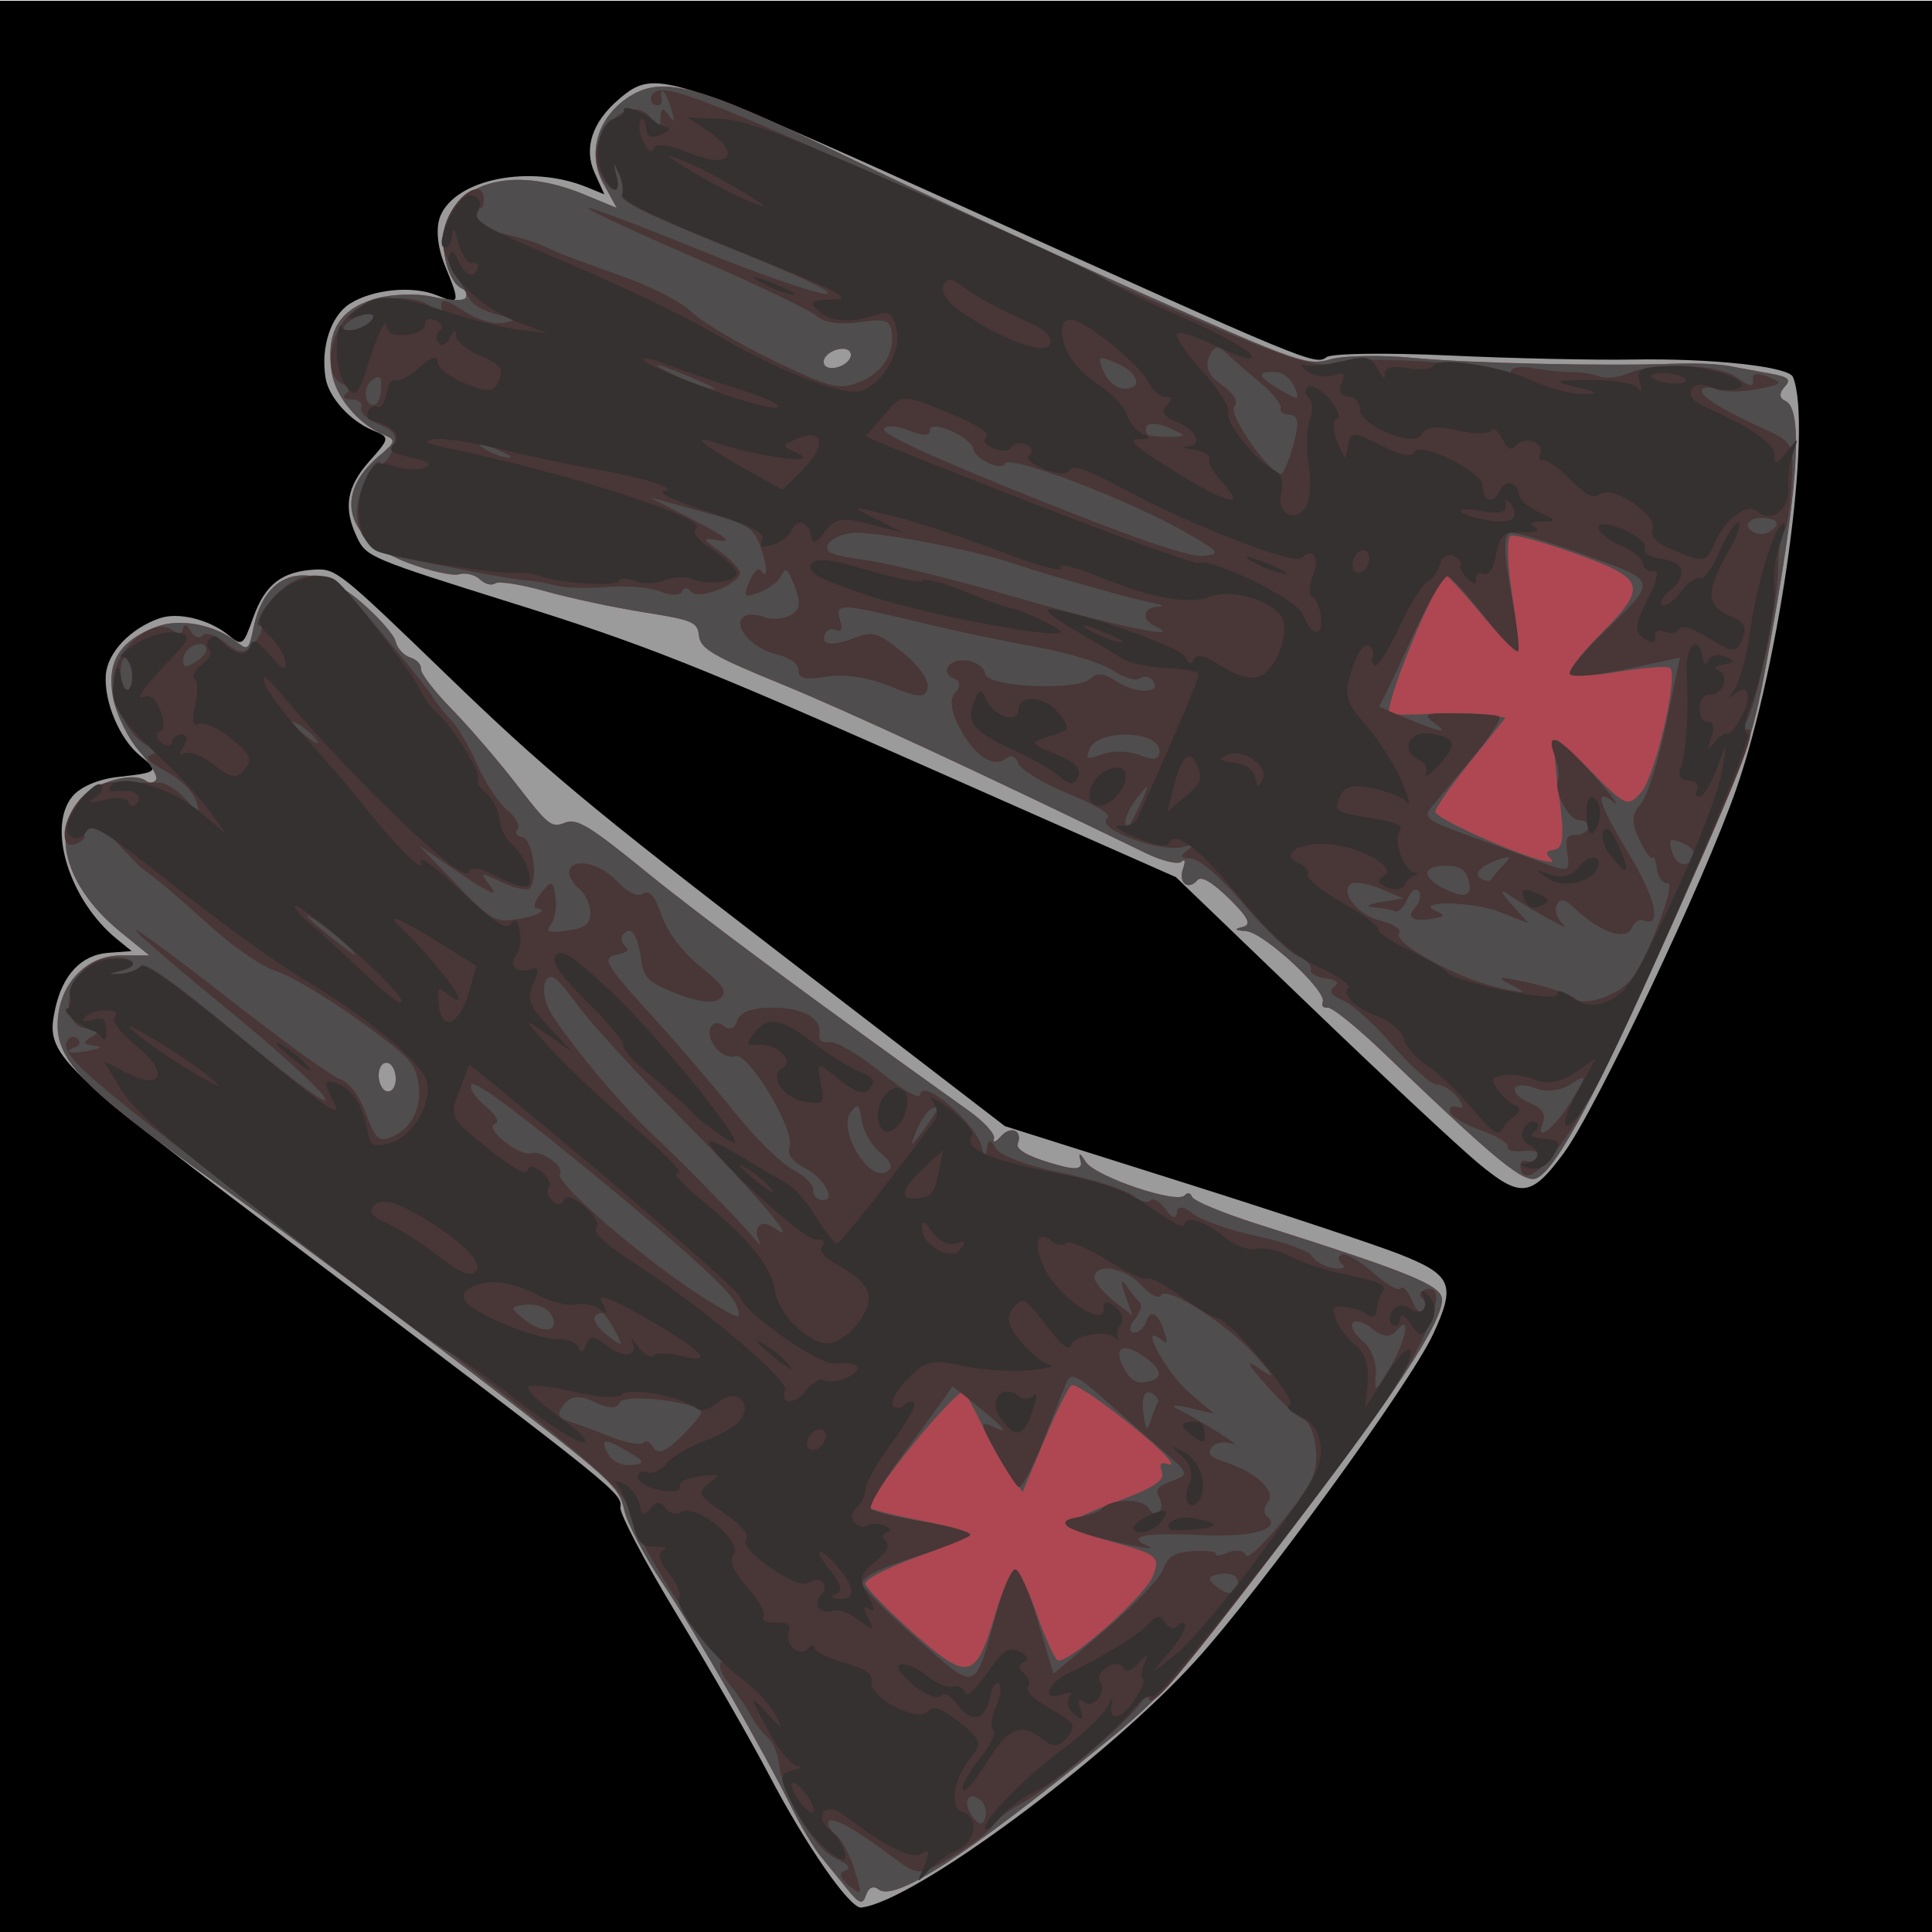 <?xml version="1.0" encoding="UTF-8" standalone="no"?>
<svg
   xmlns:dc="http://purl.org/dc/elements/1.1/"
   xmlns:cc="http://creativecommons.org/ns#"
   xmlns:rdf="http://www.w3.org/1999/02/22-rdf-syntax-ns#"
   xmlns:svg="http://www.w3.org/2000/svg"
   xmlns="http://www.w3.org/2000/svg"
   xmlns:sodipodi="http://sodipodi.sourceforge.net/DTD/sodipodi-0.dtd"
   xmlns:inkscape="http://www.inkscape.org/namespaces/inkscape"
   sodipodi:docname="velvet gloves.svg"
   height="100%"
   width="100%"
   inkscape:version="0.48.4 r9939"
   version="1.1"
   id="svg8438"
   viewBox="0 0 512 512">
  <defs
     id="defs8462">
    <linearGradient
       id="linearGradient4077">
      <stop
         id="stop4079"
         offset="0"
         style="stop-color:#aa4400;stop-opacity:1;" />
      <stop
         style="stop-color:#ff9f00;stop-opacity:1;"
         offset="0.228"
         id="stop4081" />
      <stop
         style="stop-color:#803300;stop-opacity:1;"
         offset="0.495"
         id="stop4083" />
      <stop
         id="stop4085"
         offset="1"
         style="stop-color:#562200;stop-opacity:1;" />
    </linearGradient>
    <linearGradient
       id="linearGradient4057">
      <stop
         style="stop-color:#aa4400;stop-opacity:1;"
         offset="0"
         id="stop4059" />
      <stop
         id="stop4067"
         offset="0.228"
         style="stop-color:#ecd1a4;stop-opacity:1;" />
      <stop
         id="stop4065"
         offset="0.501"
         style="stop-color:#803300;stop-opacity:1;" />
      <stop
         style="stop-color:#562200;stop-opacity:1;"
         offset="1"
         id="stop4061" />
    </linearGradient>
    <linearGradient
       id="linearGradient3890">
      <stop
         style="stop-color:#701b1b;stop-opacity:1;"
         offset="0"
         id="stop3892" />
      <stop
         style="stop-color:#e31600;stop-opacity:1;"
         offset="1"
         id="stop3894" />
    </linearGradient>
    <linearGradient
       id="linearGradient3882">
      <stop
         style="stop-color:#600b0b;stop-opacity:1;"
         offset="0"
         id="stop3884" />
      <stop
         style="stop-color:#d11414;stop-opacity:1;"
         offset="1"
         id="stop3886" />
    </linearGradient>
    <linearGradient
       id="linearGradient3872">
      <stop
         style="stop-color:#800600;stop-opacity:1;"
         offset="0"
         id="stop3874" />
      <stop
         style="stop-color:#ff0004;stop-opacity:0;"
         offset="1"
         id="stop3876" />
    </linearGradient>
    <filter
       id="filter4074"
       inkscape:label="Black Light"
       inkscape:menu="Color"
       inkscape:menu-tooltip="Light areas turn to black"
       x="0"
       width="1"
       y="0"
       height="1"
       color-interpolation-filters="sRGB">
      <feColorMatrix
         id="feColorMatrix4076"
         type="luminanceToAlpha"
         result="result2" />
      <feComposite
         in2="SourceGraphic"
         id="feComposite4078"
         operator="arithmetic"
         in="result2"
         k3="2"
         result="result4" />
      <feBlend
         in2="result2"
         id="feBlend4080"
         in="result4"
         mode="multiply"
         result="result3" />
      <feComposite
         in2="SourceGraphic"
         id="feComposite4082"
         operator="in"
         in="result3" />
    </filter>
  </defs>
  <sodipodi:namedview
     pagecolor="#000000"
     bordercolor="#666666"
     borderopacity="1"
     objecttolerance="10"
     gridtolerance="10"
     guidetolerance="10"
     inkscape:pageopacity="0"
     inkscape:pageshadow="2"
     inkscape:window-width="1190"
     inkscape:window-height="1126"
     id="namedview8460"
     showgrid="false"
     inkscape:zoom="1"
     inkscape:cx="189.20211"
     inkscape:cy="179.64238"
     inkscape:window-x="160"
     inkscape:window-y="130"
     inkscape:window-maximized="0"
     inkscape:current-layer="svg8438"
     showguides="true"
     inkscape:guide-bbox="true" />
  <path
     style="fill:#000000"
     id="path3978"
     d="M -13.466,0.189 H 514.89 V 516.43 H -13.466 z"
     inkscape:connector-curvature="0" />
  <path
     sodipodi:type="arc"
     style="opacity:0.99;fill:#ff0000;fill-opacity:0.75;fill-rule:nonzero;stroke:none"
     id="path5005"
     sodipodi:cx="640"
     sodipodi:cy="124.5"
     sodipodi:rx="105"
     sodipodi:ry="118.5"
     d="m 743.468,104.329 a 105,118.5 0 0 1 0.002,0.016 L 640,124.5 z"
     sodipodi:start="6.11213"
     sodipodi:end="6.1122693" />
  <g
     transform="matrix(-0.794,1.925,-1.911,-0.788,848.634,-180.4)"
     id="g6398">
    <path
       inkscape:connector-curvature="0"
       id="path6400"
       d="M 254.244,289.962 C 251.425,287.983 249,283.399 249,280.05 c 0,-3.218 -0.201,-3.194 -3.846,0.45 -1.826,1.826 -4.038,3 -5.654,3 -5.114,0 -10.477,-8.145 -10.494,-15.939 l -0.006,-2.439 -2.039,2.189 c -2.363,2.537 -5.88,2.799 -9.87,0.736 -5.327,-2.755 -5.427,-3.883 -4.052,-45.767 1.614,-49.158 1.615,-49.758 0.073,-50.71 -0.7,-0.432 -3.465,-6.938 -6.144,-14.458 -2.679,-7.519 -6.471,-17.395 -8.426,-21.947 -4.002,-9.317 -6.743,-18.824 -5.722,-19.844 4.724,-4.721 34.124,-12.43 51.179,-13.42 12.264,-0.712 44.568,0.958 51.295,2.652 6.757,1.701 7.399,2.891 5.263,9.75 -0.975,3.134 -5.638,15.597 -10.362,27.697 l -8.588,22 -0.904,36 c -0.78,31.037 -0.666,38.727 0.824,55.78 1.681,19.248 1.677,19.836 -0.15,21.868 -2.804,3.118 -5.441,3.738 -9.628,2.262 -3.661,-1.29 -3.75,-1.265 -3.75,1.087 0,3.182 -1.729,6.853 -3.854,8.179 -3.359,2.098 -7.557,2.43 -9.902,0.785 z"
       style="fill:#9b9b9b" />
    <path
       inkscape:connector-curvature="0"
       id="path6402"
       d="m 252.588,287.423 c -1.424,-1.693 -2.872,-4.843 -3.217,-7 -0.345,-2.157 -1.02,-3.923 -1.499,-3.923 -0.48,0 -0.872,0.365 -0.872,0.811 0,2.157 -4.304,5.189 -7.365,5.189 -5.694,0 -9.631,-6.051 -9.64,-14.815 l -0.005,-4.685 -2.249,2.81 c -2.653,3.315 -7.286,3.874 -11.146,1.345 -4.474,-2.932 -5.08,-7.562 -3.79,-28.962 0.636,-10.556 1.429,-29.423 1.76,-41.927 0.575,-21.685 0.511,-22.852 -1.39,-25.268 -1.096,-1.393 -2.977,-5.774 -4.18,-9.735 -2.149,-7.074 -8.398,-23.354 -12.014,-31.297 -1.01,-2.219 -2.066,-5.144 -2.347,-6.5 -0.281,-1.356 -0.786,-3.76 -1.124,-5.342 -0.497,-2.328 -0.318,-2.763 0.937,-2.281 0.931,0.357 1.551,0.053 1.551,-0.76 0,-2.642 10.046,-5.986 32,-10.652 9.791,-2.081 12.086,-2.188 34,-1.588 24.251,0.664 35.165,1.719 37.457,3.621 1.389,1.153 0.144,5.327 -7.297,24.447 -1.693,4.351 -2.845,8.289 -2.56,8.75 0.285,0.461 0.094,0.839 -0.425,0.839 -1.496,0 -5.326,10.412 -4.621,12.563 0.456,1.391 0.366,1.562 -0.319,0.606 -0.71,-0.991 -1.393,-0.231 -2.675,2.973 -1.141,2.852 -1.357,4.425 -0.641,4.664 1.724,0.575 1.25,2.186 -0.669,2.273 -0.963,0.043 -1.3,0.268 -0.75,0.5 0.55,0.231 0.884,2.333 0.743,4.671 -1.447,23.88 -2.231,42.155 -2.208,51.433 0.024,9.492 -0.228,11.326 -1.667,12.132 -1.583,0.886 -1.588,1.404 -0.081,7.817 0.888,3.778 1.914,9.462 2.281,12.632 0.367,3.17 1.045,5.997 1.506,6.282 0.462,0.285 0.584,1.185 0.271,2 -0.313,0.814 -0.129,2.037 0.407,2.718 0.536,0.68 1.047,3.672 1.136,6.647 0.255,8.564 -4.386,12.165 -11.137,8.643 -2.51,-1.31 -2.75,-1.278 -2.75,0.357 0,3.663 -2.143,7.743 -4.933,9.391 -4.339,2.563 -7.514,2.145 -10.479,-1.379 z m -14.653,-58.501 c -0.639,-0.77 -1.583,-1.14 -2.097,-0.822 -0.553,0.342 -0.46,1.15 0.227,1.978 0.639,0.77 1.583,1.14 2.097,0.822 0.553,-0.342 0.461,-1.15 -0.227,-1.978 z"
       style="fill:#ae4751" />
    <path
       inkscape:connector-curvature="0"
       id="path6404"
       d="m 252.588,287.423 c -1.424,-1.693 -2.872,-4.843 -3.217,-7 -0.345,-2.157 -1.02,-3.923 -1.499,-3.923 -0.48,0 -0.872,0.365 -0.872,0.811 0,2.157 -4.304,5.189 -7.365,5.189 -5.694,0 -9.631,-6.051 -9.64,-14.815 l -0.005,-4.685 -2.249,2.81 c -2.653,3.315 -7.286,3.874 -11.146,1.345 -4.474,-2.932 -5.08,-7.562 -3.79,-28.962 0.636,-10.556 1.429,-29.423 1.76,-41.927 0.575,-21.685 0.511,-22.852 -1.39,-25.268 -1.096,-1.393 -2.977,-5.774 -4.18,-9.735 -2.149,-7.074 -8.398,-23.354 -12.014,-31.297 -1.01,-2.219 -2.066,-5.144 -2.347,-6.5 -0.281,-1.356 -0.786,-3.76 -1.124,-5.342 -0.497,-2.328 -0.318,-2.763 0.937,-2.281 0.931,0.357 1.551,0.053 1.551,-0.76 0,-2.642 10.046,-5.986 32,-10.652 9.791,-2.081 12.086,-2.188 34,-1.588 24.251,0.664 35.165,1.719 37.457,3.621 1.389,1.153 0.144,5.327 -7.297,24.447 -1.693,4.351 -2.845,8.289 -2.56,8.75 0.285,0.461 0.094,0.839 -0.425,0.839 -1.496,0 -5.326,10.412 -4.621,12.563 0.456,1.391 0.366,1.562 -0.319,0.606 -0.71,-0.991 -1.393,-0.231 -2.675,2.973 -1.141,2.852 -1.357,4.425 -0.641,4.664 1.724,0.575 1.25,2.186 -0.669,2.273 -0.963,0.043 -1.3,0.268 -0.75,0.5 0.55,0.231 0.884,2.333 0.743,4.671 -1.447,23.88 -2.231,42.155 -2.208,51.433 0.024,9.492 -0.228,11.326 -1.667,12.132 -1.583,0.886 -1.588,1.404 -0.081,7.817 0.888,3.778 1.914,9.462 2.281,12.632 0.367,3.17 1.045,5.997 1.506,6.282 0.462,0.285 0.584,1.185 0.271,2 -0.313,0.814 -0.129,2.037 0.407,2.718 0.536,0.68 1.047,3.672 1.136,6.647 0.255,8.564 -4.386,12.165 -11.137,8.643 -2.51,-1.31 -2.75,-1.278 -2.75,0.357 0,3.663 -2.143,7.743 -4.933,9.391 -4.339,2.563 -7.514,2.145 -10.479,-1.379 z m -14.653,-58.501 c -0.639,-0.77 -1.583,-1.14 -2.097,-0.822 -0.553,0.342 -0.46,1.15 0.227,1.978 0.639,0.77 1.583,1.14 2.097,0.822 0.553,-0.342 0.461,-1.15 -0.227,-1.978 z M 252,146.688 c 0,-0.447 -0.871,-2.615 -1.935,-4.817 -1.064,-2.203 -2.225,-5.16 -2.579,-6.572 l -0.644,-2.566 7.053,2.077 c 3.879,1.142 7.244,1.877 7.478,1.634 0.586,-0.61 0.953,-7.512 0.689,-12.943 -0.12,-2.475 -0.463,-3.887 -0.761,-3.137 -0.435,1.093 -0.699,1.109 -1.334,0.081 -0.6,-0.971 -2.27,-0.402 -6.879,2.344 -3.348,1.994 -6.087,3.232 -6.087,2.751 0,-0.481 0.9,-2.974 2,-5.54 2.485,-5.796 2.482,-6.212 -0.047,-7.015 C 246.227,112.12 233,114.396 233,115.73 c 0,0.577 1.376,3.285 3.058,6.019 1.682,2.733 2.801,5.226 2.488,5.54 -0.314,0.314 -3.046,-0.456 -6.072,-1.71 -8.018,-3.323 -8.76,-2.713 -8.325,6.852 0.198,4.351 0.669,8.221 1.047,8.599 0.378,0.378 3.36,-0.936 6.627,-2.92 3.267,-1.984 6.233,-3.608 6.592,-3.608 0.359,0 -0.712,2.587 -2.379,5.75 -1.667,3.163 -3.032,6.088 -3.033,6.5 -0.001,0.412 4.273,0.75 9.498,0.75 5.225,0 9.5,-0.365 9.5,-0.812 z"
       style="fill:#4f4d4e" />
    <path
       inkscape:connector-curvature="0"
       id="path6406"
       d="m 254.301,288.742 c -2.66,-2.107 -4.482,-6.607 -3.603,-8.897 0.448,-1.166 0.268,-1.442 -0.592,-0.91 -0.931,0.576 -1.072,-0.1 -0.574,-2.754 0.392,-2.091 0.191,-4.259 -0.497,-5.348 -1.001,-1.585 -1.096,-1.44 -0.704,1.076 0.249,1.6 0.046,3.4 -0.45,4 -0.496,0.6 -1.83,2.329 -2.964,3.842 -1.521,2.029 -2.928,2.75 -5.367,2.75 -3.791,0 -6.624,-2.374 -4.023,-3.372 0.9,-0.345 1.318,-0.186 0.974,0.372 -0.35,0.566 0.088,0.711 1.041,0.346 1.273,-0.488 1.511,-1.447 1.053,-4.239 -0.325,-1.984 -0.581,-4.17 -0.569,-4.857 0.012,-0.688 0.04,-2.038 0.061,-3 0.021,-0.963 -0.122,-4.9 -0.319,-8.75 -0.206,-4.03 0.157,-8.282 0.855,-10.02 0.667,-1.661 1.441,-7.061 1.721,-12 0.46,-8.136 0.311,-9.192 -1.592,-11.23 -2.179,-2.335 -5.231,-2.865 -7.656,-1.33 -1.175,0.744 -1.078,1.444 0.597,4.282 1.241,2.104 1.742,4.135 1.318,5.345 -0.376,1.074 -0.796,8.702 -0.933,16.952 -0.137,8.25 -0.436,15.188 -0.663,15.417 -0.228,0.229 -0.445,-6.521 -0.484,-15 C 230.891,242.938 230.452,235.1 229.955,234 c -0.579,-1.28 -0.845,3.58 -0.737,13.5 0.12,11.053 -0.16,15.5 -0.975,15.5 -0.628,0 -1.727,0.653 -2.442,1.452 -1.122,1.253 -1.061,1.271 0.45,0.128 2.205,-1.669 2.346,0.182 0.179,2.349 -3.636,3.636 -11.539,-0.181 -8.345,-4.03 0.988,-1.19 0.881,-1.323 -0.607,-0.752 -1.383,0.531 -1.605,0.361 -0.949,-0.727 0.731,-1.212 0.608,-1.219 -0.836,-0.048 -1.832,1.486 -2.32,2.634 -0.692,1.628 0.55,-0.34 1,-0.104 1,0.524 0,0.628 -0.56,0.956 -1.244,0.728 -1.907,-0.636 -1.992,-6.433 -0.649,-44.252 1.43,-40.261 1.334,-47.354 -0.669,-49.567 -1.986,-2.194 -7.66,-18.914 -7.002,-20.63 0.297,-0.773 0.108,-1.14 -0.42,-0.813 -0.528,0.326 -1.235,-0.663 -1.572,-2.198 -0.337,-1.535 -0.874,-3.466 -1.193,-4.291 -0.805,-2.08 -0.984,-2.785 -1.128,-4.429 -0.069,-0.786 -0.82,-2.123 -1.669,-2.973 -2.805,-2.805 -5.562,-10.329 -4.839,-13.208 0.476,-1.897 0.337,-2.481 -0.471,-1.981 -0.735,0.454 -1.143,-0.119 -1.139,-1.601 0.006,-2.182 0.116,-2.144 1.993,0.691 1.093,1.65 1.99,3.788 1.993,4.75 0.004,0.963 0.344,1.75 0.757,1.749 0.818,-7.7e-4 1.37,-3.272 1.601,-9.493 0.143,-3.849 0.33,-4.058 5.129,-5.757 2.739,-0.97 5.439,-1.607 6,-1.417 0.561,0.19 2.497,-0.269 4.303,-1.021 4.62,-1.922 19.041,-4.539 20.397,-3.7 0.741,0.458 0.849,0.244 0.314,-0.621 -0.67,-1.084 3.463,-1.205 23.233,-0.683 13.226,0.35 27.248,1.164 31.159,1.81 6.945,1.147 10.382,2.979 8.162,4.352 C 298.472,109.326 298,109.141 298,108.559 298,107.977 297.534,107.5 296.965,107.5 c -0.702,0 -0.691,0.644 0.035,2 0.589,1.1 0.691,2 0.227,2 -0.464,0 -0.751,1.802 -0.639,4.005 0.112,2.203 -0.199,4.254 -0.692,4.559 -0.493,0.305 -0.91,-0.035 -0.927,-0.755 -0.018,-0.78 -0.456,-0.578 -1.084,0.502 -0.579,0.996 -0.829,2.396 -0.554,3.111 0.274,0.715 -0.813,3.901 -2.416,7.08 -1.603,3.179 -2.915,6.868 -2.915,8.198 0,1.577 -0.403,2.169 -1.158,1.703 -0.793,-0.49 -0.98,-0.036 -0.594,1.441 0.31,1.186 0.156,2.156 -0.342,2.156 -0.499,0 -0.906,0.96 -0.906,2.133 0,1.173 -1.567,5.208 -3.482,8.966 -2.099,4.118 -3.223,7.507 -2.83,8.531 0.492,1.281 0.303,1.488 -0.768,0.842 -1.132,-0.682 -1.186,-0.563 -0.268,0.586 1.881,2.353 2.188,11.579 0.348,10.442 -0.627,-0.387 -1,1.756 -1,5.741 0,3.497 -0.489,6.848 -1.087,7.446 -0.783,0.783 -0.783,1.275 0,1.759 1.737,1.074 1.202,3.825 -1.351,6.948 -1.533,1.875 -2.929,2.678 -3.964,2.281 -1.04,-0.399 -1.597,-0.072 -1.597,0.939 0,0.854 -0.562,1.365 -1.25,1.136 -1.677,-0.559 -2.234,-3.833 -0.802,-4.718 1.477,-0.913 -2.5,-11.923 -4.597,-12.728 -0.978,-0.375 -1.274,-1.417 -0.904,-3.181 0.601,-2.866 -0.759,-6.045 -1.838,-4.299 -0.353,0.571 -0.199,1.311 0.342,1.646 0.541,0.334 0.712,1.966 0.38,3.625 -0.332,1.659 0.099,6.255 0.958,10.211 0.859,3.957 2.079,10.569 2.712,14.694 1.64,10.689 1.877,11.346 3.583,9.93 1.016,-0.843 1.416,-0.858 1.416,-0.053 0,0.617 0.45,1.122 1,1.122 1.547,0 1.19,-1.419 -0.929,-3.694 -1.752,-1.88 -1.811,-2.473 -0.641,-6.439 0.748,-2.537 1.976,-4.503 2.929,-4.691 1.339,-0.264 1.642,0.565 1.645,4.5 0.002,3.001 0.734,6.02 1.935,7.991 1.462,2.397 1.621,3.287 0.656,3.657 -0.803,0.308 -1.107,1.638 -0.82,3.591 0.464,3.163 -1.285,6.504 -2.888,5.513 C 271.399,227.629 271,226.564 271,225.563 c 0,-1 -0.654,-2.361 -1.453,-3.024 -1.164,-0.966 -1.897,-0.792 -3.689,0.878 -1.682,1.567 -1.856,2.083 -0.702,2.083 0.843,0 2.246,0.787 3.117,1.75 1.465,1.619 1.409,1.75 -0.75,1.75 -1.283,0 -2.125,-0.338 -1.87,-0.75 0.883,-1.429 -0.748,-0.741 -2.819,1.189 -1.9,1.77 -2.007,2.533 -1.232,8.75 l 0.85,6.811 0.549,-6.5 c 0.364,-4.314 0.741,-5.659 1.122,-4 0.554,2.414 0.6,2.388 1.35,-0.75 0.427,-1.788 1.189,-3.25 1.693,-3.25 1.658,0 5.06,3.824 4.381,4.923 -0.366,0.592 -0.189,1.077 0.394,1.077 0.582,0 1.059,1.143 1.059,2.54 0,1.397 0.93,4.363 2.067,6.591 1.137,2.228 2.184,5.023 2.328,6.21 0.143,1.187 0.506,2.834 0.806,3.659 0.523,1.436 2.585,11.424 3.569,17.289 0.677,4.03 -2.114,6.711 -6.984,6.711 -2.147,0 -3.661,-0.394 -3.363,-0.875 0.297,-0.481 -0.576,-0.875 -1.941,-0.875 -2.067,0 -2.482,0.481 -2.482,2.875 0,1.581 -0.498,2.875 -1.107,2.875 -0.609,0 -0.839,0.698 -0.511,1.552 0.341,0.89 0.174,1.291 -0.393,0.941 -0.544,-0.336 -0.989,0.064 -0.989,0.889 0,3.062 -6.587,4.325 -9.699,1.86 z M 257,288 c -0.685,-0.825 -1.695,-1.5 -2.245,-1.5 -0.558,0 -0.45,0.663 0.245,1.5 0.685,0.825 1.695,1.5 2.245,1.5 0.558,0 0.45,-0.663 -0.245,-1.5 z m 7.826,-6.007 c -0.297,-0.297 -1.317,-0.242 -2.267,0.122 -1.357,0.521 -1.443,0.838 -0.401,1.482 1.33,0.822 3.682,-0.592 2.669,-1.604 z M 264.689,263.75 c -0.252,-0.963 -0.457,-0.175 -0.457,1.75 0,1.925 0.206,2.712 0.457,1.75 0.252,-0.963 0.252,-2.538 0,-3.5 z m -17.966,-20.5 c -0.222,-1.788 -0.403,-0.325 -0.403,3.25 0,3.575 0.181,5.037 0.403,3.25 0.222,-1.788 0.222,-4.713 0,-6.5 z m 12.638,-26.937 c -0.74,-2.853 -2.057,-11.74 -2.928,-19.75 -1.445,-13.297 -3.15,-22.352 -3.355,-17.813 -0.091,2.023 -1.644,2.335 -2.486,0.5 -0.316,-0.688 -0.386,-0.35 -0.155,0.75 0.532,2.54 1.844,13.91 2.135,18.5 0.366,5.773 2.951,18.342 4.268,20.75 0.677,1.238 1.824,2.25 2.549,2.25 1.088,0 1.083,-0.908 -0.027,-5.187 z M 243.895,199.629 c -0.126,-14.121 -0.579,-21.604 -1.4,-23.139 -1.117,-2.088 -1.27,-1.84 -1.919,3.121 -1.103,8.427 -0.657,24.887 0.674,24.888 1.117,10e-4 0.907,3.786 -0.25,4.501 -0.55,0.34 -1,1.968 -1,3.618 0,1.745 0.418,2.742 1,2.382 0.583,-0.361 1,0.656 1,2.441 0,1.682 0.468,3.059 1.041,3.059 0.694,0 0.979,-6.958 0.854,-20.871 z m -17.251,-5.615 C 225.74,191.658 224,193.145 224,196.273 c 0,2.459 0.121,2.534 1.637,1.019 0.924,-0.924 1.363,-2.351 1.007,-3.278 z m 4.286,-5.264 C 230.891,188.338 230.473,187.1 230,186 c -0.762,-1.772 -0.867,-1.687 -0.93,0.75 -0.039,1.512 0.38,2.75 0.93,2.75 0.55,0 0.968,-0.338 0.93,-0.75 z m -9.442,-6.193 c 0.397,-1.808 1.136,-2.755 1.917,-2.455 1.233,0.473 6.554,-8.041 5.566,-8.906 -0.258,-0.226 -2.126,-0.205 -4.15,0.048 -2.632,0.328 -3.527,0.858 -3.143,1.858 0.295,0.769 0.148,1.399 -0.327,1.399 -0.475,0 -1.392,1.688 -2.038,3.75 -0.646,2.062 -1.479,4.537 -1.85,5.5 -0.507,1.313 -0.17,1.75 1.352,1.75 1.431,0 2.218,-0.866 2.674,-2.943 z m 49.168,-3.886 C 269.745,177.665 269,175.655 269,174.203 c 0,-1.86 -0.416,-2.48 -1.409,-2.099 -2.47,0.948 0.3,8.396 3.123,8.396 1.44,0 1.434,-0.179 -0.059,-1.829 z m -51.435,-3.219 c 0.394,-2.682 0.271,-2.872 -1.023,-1.578 -0.809,0.809 -1.198,2.181 -0.865,3.048 0.893,2.326 1.388,1.941 1.889,-1.471 z M 278,172.154 c 0,-0.126 -1.462,-0.287 -3.25,-0.359 -2.939,-0.118 -3.011,-0.058 -0.75,0.63 2.14,0.651 4,0.525 4,-0.271 z M 251.726,143.25 c -0.029,-3.507 -0.254,-4.422 -0.678,-2.756 -0.596,2.344 -0.738,2.237 -2.341,-1.77 C 247.768,136.379 247,134.066 247,133.585 c 0,-0.481 2.812,0.025 6.25,1.125 3.438,1.1 6.991,2.218 7.898,2.485 1.417,0.417 1.611,-0.333 1.387,-5.355 -0.143,-3.212 -0.322,-7.756 -0.398,-10.098 -0.13,-4.061 -0.236,-4.2 -2.267,-3 -1.702,1.005 -2.222,1.007 -2.583,0.008 -0.249,-0.688 -0.913,-1.25 -1.476,-1.25 -0.563,0 -0.781,0.633 -0.484,1.406 0.527,1.374 -2.154,4.594 -3.826,4.594 -0.463,0 -1.665,0.745 -2.671,1.655 -2.595,2.348 -2.322,0.101 0.747,-6.155 1.349,-2.75 2.235,-4.213 1.97,-3.25 -0.889,3.226 0.921,1.776 5.319,-4.26 3.936,-5.403 7.136,-7.64 7.136,-4.99 0,0.55 0.675,1 1.5,1 1.74,0 1.992,3.575 0.525,7.435 -0.759,1.997 -0.665,2.565 0.427,2.565 0.771,0 1.642,-0.787 1.936,-1.75 0.567,-1.856 -0.192,4.863 -0.931,8.25 -0.24,1.1 0.213,0.65 1.008,-1 l 1.445,-3 0.081,4 c 0.076,3.773 2.878,10.802 2.99,7.5 0.045,-1.333 0.158,-1.333 1.02,0 1.411,2.183 1.214,3.296 -0.468,2.651 -0.807,-0.31 -1.734,-0.133 -2.059,0.393 -0.325,0.526 0.336,0.956 1.468,0.956 1.132,0 2.059,0.413 2.059,0.918 0,0.505 0.256,1.743 0.569,2.75 0.313,1.007 -0.121,0.707 -0.965,-0.668 l -1.534,-2.5 -0.035,3.191 c -0.019,1.755 0.364,3.438 0.851,3.739 1.569,0.97 3.356,-2.321 2.91,-5.36 -0.248,-1.688 0.005,-2.868 0.59,-2.759 1.441,0.267 2.466,-8.934 1.593,-14.311 -0.607,-3.74 -0.771,-3.994 -0.973,-1.5 -0.192,2.366 -0.425,1.944 -1.105,-2 -0.474,-2.75 -0.64,-5.617 -0.367,-6.371 0.272,-0.754 -0.66,-2.442 -2.071,-3.75 -2.195,-2.034 -3.581,-2.379 -9.574,-2.379 -4.111,0 -6.768,0.388 -6.427,0.939 0.319,0.516 -0.217,1.403 -1.191,1.97 -0.974,0.567 -1.468,1.045 -1.097,1.061 0.371,0.017 -0.286,1.108 -1.459,2.426 -1.584,1.779 -2.659,2.196 -4.174,1.622 -1.154,-0.438 -5.774,-0.066 -10.63,0.854 L 231.32,115 l 3.96,5.796 c 2.178,3.188 3.671,6.086 3.318,6.439 -0.353,0.353 -2.995,-0.391 -5.87,-1.655 -9.664,-4.247 -9.285,-4.486 -8.88,5.6 0.194,4.851 0.646,9.351 1.004,10 0.444,0.806 2.545,-0.065 6.628,-2.75 3.288,-2.162 6.368,-3.931 6.845,-3.931 0.477,0 -0.526,2.468 -2.229,5.485 -1.702,3.017 -3.095,5.925 -3.095,6.462 0,0.543 4.116,1.124 9.25,1.308 5.088,0.181 9.311,0.423 9.385,0.538 0.074,0.114 0.115,-2.155 0.091,-5.042 z m 18.259,-12.5 c 0.017,-2.438 -0.962,-2.872 -2.657,-1.178 -0.763,0.763 -0.752,1.751 0.038,3.424 1.248,2.644 2.593,1.49 2.619,-2.246 z M 267,127.5 c 0,-0.55 -0.188,-1 -0.418,-1 -0.23,0 -1.228,-0.311 -2.217,-0.69 -1.607,-0.617 -1.642,-0.514 -0.332,0.962 C 265.703,128.653 267,128.971 267,127.5 z m -54,-15.393 c 0,-0.766 -0.624,-1.632 -1.387,-1.925 -0.973,-0.373 -1.237,0.043 -0.883,1.393 0.579,2.214 2.27,2.611 2.27,0.532 z M 291,111 c 0,-1.686 0.553,-2.5 1.7,-2.5 3.008,0 -0.013,-1.711 -4.123,-2.335 -3.734,-0.567 -3.818,-0.522 -1.75,0.926 1.222,0.856 2.173,2.591 2.173,3.965 0,1.344 0.45,2.443 1,2.443 0.55,0 1,-1.125 1,-2.5 z m -35.57,-6.613 C 254.421,102.754 253,103.477 253,105.622 c 0,1.766 0.25,1.915 1.489,0.887 0.819,-0.68 1.242,-1.635 0.941,-2.122 z"
       style="fill:#493636" />
    <path
       inkscape:connector-curvature="0"
       id="path6408"
       d="m 257.315,289.851 c 0.801,-0.801 -1.147,-3.351 -2.56,-3.351 -0.55,0 -0.382,0.749 0.372,1.664 1.241,1.504 1.163,1.552 -0.81,0.501 -2.622,-1.397 -3.339,-3.412 -3.893,-10.945 -0.231,-3.146 -0.846,-7.294 -1.367,-9.219 l -0.946,-3.5 0.116,4.5 c 0.121,4.709 -2.426,11 -4.454,11 -0.885,0 -0.878,-0.296 0.026,-1.2 1.484,-1.484 1.55,-2.8 0.141,-2.8 -0.582,0 -0.8,0.419 -0.483,0.932 0.317,0.512 -0.444,1.693 -1.691,2.623 -1.513,1.129 -1.685,1.495 -0.517,1.1 0.963,-0.325 1.75,-0.129 1.75,0.437 0,0.578 -1.645,0.893 -3.75,0.719 -2.529,-0.209 -3.75,-0.799 -3.75,-1.81 0,-0.825 0.728,-1.381 1.618,-1.237 1.418,0.231 1.634,-1.404 1.752,-13.236 0.074,-7.425 0.575,-16.543 1.113,-20.263 1.358,-9.392 1.255,-18.564 -0.232,-20.56 -1.772,-2.378 -6.828,-3.058 -9.169,-1.233 -1.731,1.349 -1.77,1.67 -0.402,3.262 2.12,2.468 2.873,4.969 2.1,6.982 -0.541,1.411 -0.89,1.188 -1.958,-1.25 -1.128,-2.574 -1.283,-0.787 -1.17,13.534 0.089,11.321 -0.212,16.5 -0.96,16.5 -0.6,0 -1.675,0.653 -2.39,1.452 -1.122,1.253 -1.061,1.271 0.45,0.128 2.323,-1.758 2.256,0.152 -0.079,2.266 -2.04,1.847 -5.718,2.198 -6.681,0.639 -0.345,-0.559 -0.97,-0.805 -1.388,-0.546 -0.644,0.398 -0.694,-2.883 -0.066,-4.437 0.111,-0.275 0.116,-0.95 0.012,-1.5 -0.104,-0.55 0.401,-0.419 1.123,0.292 1.083,1.066 1.052,1.457 -0.179,2.235 -0.82,0.519 -0.984,0.95 -0.364,0.958 0.62,0.008 1.688,-0.66 2.372,-1.485 0.86,-1.036 0.898,-1.5 0.122,-1.5 C 220.459,261.5 220,259.661 220,257 c 0,-5.407 -2.378,-6.273 -3.433,-1.25 l -0.683,3.25 -1.41,-4 c -1.128,-3.199 -1.3,-8.805 -0.859,-28 0.304,-13.2 0.798,-24.675 1.099,-25.5 0.301,-0.825 0.623,-5.662 0.715,-10.749 0.092,-5.087 0.596,-9.678 1.12,-10.203 0.602,-0.604 0.825,1.048 0.609,4.499 -0.188,2.999 0.037,5.445 0.5,5.435 0.463,-0.01 1.903,-2.26 3.199,-5 1.296,-2.74 2.9,-4.982 3.565,-4.982 1.279,0 4.579,-6.1 4.579,-8.464 0,-0.768 1.012,-1.54 2.25,-1.716 2.657,-0.377 3.03,-3.142 0.49,-3.631 -0.968,-0.186 -3.271,0.595 -5.118,1.736 -1.847,1.141 -4.28,2.075 -5.407,2.075 -1.127,0 -2.25,0.562 -2.495,1.25 -0.246,0.688 -0.809,0.912 -1.252,0.498 -0.443,-0.413 -0.199,-1.884 0.542,-3.269 0.741,-1.385 1.604,-2.125 1.918,-1.644 0.314,0.48 1.471,-0.025 2.571,-1.123 2,-1.996 2,-1.996 0,-1.513 -1.804,0.436 -1.966,0.059 -1.649,-3.858 0.226,-2.802 -0.056,-4.341 -0.796,-4.341 -1.629,0 -1.034,-9.071 0.638,-9.712 1.788,-0.686 1.653,-2.288 -0.192,-2.288 -1.698,0 -2.011,-1.566 -0.5,-2.5 0.55,-0.34 1.032,-1.829 1.07,-3.309 0.063,-2.403 0.162,-2.477 0.93,-0.691 0.601,1.4 0.904,1.55 1.009,0.5 0.082,-0.825 0.595,-0.28 1.141,1.211 0.853,2.333 1.4,2.629 3.921,2.125 1.92,-0.384 2.93,-0.178 2.93,0.598 0,0.651 0.445,0.909 0.989,0.573 0.567,-0.35 0.735,0.051 0.393,0.941 -0.328,0.854 -0.922,1.552 -1.322,1.552 -0.399,0 -0.726,0.624 -0.726,1.387 0,0.763 0.713,1.271 1.583,1.128 0.871,-0.142 2.083,0.136 2.693,0.619 0.61,0.483 3.648,0.987 6.75,1.122 3.102,0.134 5.64,0.582 5.641,0.994 2.6e-4,0.412 -0.45,0.75 -1,0.75 -0.55,0 -1,0.477 -1,1.06 0,0.614 1.579,0.93 3.75,0.75 3.268,-0.27 4.007,-0.832 5.75,-4.373 1.1,-2.234 3.294,-5.384 4.877,-7 1.582,-1.616 2.573,-2.383 2.201,-1.704 -0.371,0.678 -0.378,2.816 -0.015,4.75 0.478,2.548 1.18,3.517 2.549,3.517 2.144,0 2.164,-0.11 0.958,-5.302 -0.617,-2.659 -0.554,-3.693 0.211,-3.438 1.316,0.439 4.442,-2.352 4.211,-3.76 -0.09,-0.55 0.025,-0.662 0.255,-0.25 0.231,0.412 0.961,0.75 1.622,0.75 0.661,0 1.202,0.875 1.202,1.945 0,1.37 -0.345,1.658 -1.169,0.975 -1.808,-1.5 -2.422,4.971 -0.839,8.831 1.375,3.351 3.436,4.401 3.436,1.75 0,-0.825 0.418,-1.5 0.928,-1.5 0.51,0 1.237,-2.475 1.615,-5.5 0.378,-3.025 1.001,-5.5 1.385,-5.5 0.384,0 0.807,-2.109 0.94,-4.686 0.133,-2.577 0.48,-5.07 0.77,-5.54 0.875,-1.416 -1.743,-14.829 -2.77,-14.194 -0.56,0.346 -0.692,-0.437 -0.323,-1.91 0.443,-1.767 0.04,-3.084 -1.38,-4.504 -1.722,-1.722 -3.828,-2.095 -14.837,-2.628 -7.271,-0.352 -14.78,-0.197 -17.33,0.359 -4.323,0.942 -4.355,0.975 -0.804,0.821 2.033,-0.088 4.021,0.164 4.417,0.56 0.396,0.396 0.147,0.72 -0.553,0.72 -0.721,0 -1.024,0.651 -0.698,1.5 0.373,0.972 -0.029,1.505 -1.143,1.515 -1.861,0.016 -7.074,1.818 -11.473,3.965 -2.917,1.424 -5.216,0.561 -2.717,-1.02 0.996,-0.63 1.068,-0.935 0.221,-0.946 -0.688,-0.008 -1.243,-0.803 -1.235,-1.765 0.013,-1.496 0.156,-1.532 0.985,-0.25 0.646,1 0.974,1.083 0.985,0.25 0.019,-1.587 2.717,-1.645 3.242,-0.07 0.226,0.679 1.138,0.894 2.147,0.507 0.964,-0.37 1.473,-1.126 1.131,-1.68 -0.344,-0.556 0.412,-1.059 1.687,-1.123 1.694,-0.085 1.843,-0.238 0.559,-0.573 -0.963,-0.252 -1.751,-0.762 -1.752,-1.134 -0.001,-0.372 -1.351,-0.771 -3,-0.886 -3.021,-0.211 -4.065,1.053 -1.748,2.117 0.688,0.316 0.333,0.353 -0.789,0.083 -1.121,-0.27 -4.547,0.162 -7.612,0.961 -5.967,1.554 -13.449,2.282 -14.336,1.395 -0.298,-0.298 0.787,-0.579 2.41,-0.625 1.623,-0.046 3.992,-0.649 5.264,-1.34 2.454,-1.333 11.472,-3.096 16.063,-3.142 1.512,-0.015 2.75,-0.456 2.75,-0.98 0,-1.026 41.882,-0.318 50.25,0.849 6.197,0.865 6.197,2.521 0,1.801 l -4.75,-0.552 2.75,1.802 c 1.783,1.169 2.755,2.687 2.765,4.321 0.008,1.385 0.458,3.193 1,4.018 0.875,1.333 1.094,1.333 1.969,0 0.542,-0.825 0.992,-2.089 1,-2.809 0.009,-0.803 0.499,-1.002 1.265,-0.515 0.688,0.437 1.587,0.801 2,0.809 1.288,0.026 1.111,0.888 -1.061,5.144 -1.158,2.271 -2.34,5.42 -2.627,6.998 -0.286,1.578 -1.177,3.349 -1.98,3.936 -0.803,0.587 -1.421,2.436 -1.373,4.108 0.092,3.224 -0.896,5.635 -2.029,4.95 -0.374,-0.226 -0.793,1.844 -0.93,4.601 -0.179,3.601 -1.376,7.125 -4.25,12.517 C 277.064,162.622 276.031,166.5 278,166.5 c 0.55,0 0.948,1.913 0.884,4.25 -0.064,2.337 -0.322,3.462 -0.573,2.5 -0.252,-0.963 -0.987,-1.771 -1.634,-1.796 -10.915,-0.428 -19.788,-0.509 -20.113,-0.184 -0.226,0.226 0.197,2.134 0.94,4.24 0.743,2.106 1.182,4.653 0.976,5.66 -0.206,1.007 -0.657,4.009 -1.002,6.672 -0.345,2.663 -0.844,4.625 -1.109,4.36 -1.134,-1.134 -2.139,-17.25 -1.151,-18.452 0.718,-0.873 0.676,-1.25 -0.14,-1.25 -0.794,0 -0.957,-1.125 -0.509,-3.511 0.415,-2.21 0.207,-4.055 -0.561,-4.98 -1.325,-1.597 -5.754,-1.714 -7.757,-0.205 -1.902,1.432 -1.513,7.497 0.629,9.796 2.125,2.281 3.087,6.867 3.126,14.9 0.015,3.025 0.375,4.952 0.8,4.282 0.426,-0.67 0.872,2.93 0.992,8 0.12,5.07 0.609,11.693 1.086,14.718 0.85,5.389 0.873,5.419 1.143,1.5 l 0.275,-4 0.6,4.46 c 0.497,3.698 1.025,4.559 3.09,5.043 1.68,0.393 2.087,0.832 1.25,1.349 -1.661,1.027 -1.577,2.648 0.138,2.648 0.758,0 1.938,0.675 2.622,1.5 0.995,1.199 0.991,1.5 -0.022,1.5 -0.963,0 -1.127,1.847 -0.684,7.71 0.363,4.799 0.239,7.159 -0.327,6.25 -1.009,-1.617 -0.467,3.808 1.053,10.54 0.497,2.2 1.394,7.162 1.994,11.026 0.6,3.864 1.555,7.689 2.123,8.5 0.75,1.071 0.849,0.518 0.365,-2.026 -2.916,-15.31 -4.448,-34.703 -2.653,-33.593 0.623,0.385 1.32,-0.79 1.714,-2.89 0.365,-1.946 1.04,-3.771 1.5,-4.056 0.995,-0.615 2.937,2.721 2.937,5.045 0,0.9 0.675,2.312 1.5,3.137 0.825,0.825 1.5,2.368 1.5,3.429 0,1.061 0.34,1.929 0.757,1.929 0.832,0 3.243,7.062 3.243,9.498 0,0.841 0.394,2.311 0.875,3.266 1.031,2.046 4.146,15.055 4.134,17.264 -0.013,2.432 -3.743,4.972 -7.302,4.972 -2.833,0 -3.3,-0.362 -3.494,-2.706 -0.123,-1.488 -0.731,-3.176 -1.35,-3.75 -0.826,-0.765 -0.967,-0.188 -0.528,2.161 0.477,2.555 0.301,3.091 -0.868,2.643 -1.315,-0.505 -2.01,1.206 -1.585,3.901 0.065,0.412 -0.332,0.75 -0.882,0.75 -0.55,0 -1,-0.408 -1,-0.906 0,-0.499 -0.9,-0.671 -2,-0.383 -1.1,0.288 -2,0.093 -2,-0.433 0,-0.526 -1.238,-1.537 -2.75,-2.248 -1.586,-0.745 -2.221,-1.483 -1.5,-1.744 0.71,-0.257 1.25,-2.143 1.25,-4.369 0,-3.25 -0.34,-3.917 -2,-3.917 -1.61,0 -2,0.667 -2,3.417 0,1.879 -0.562,3.644 -1.25,3.921 -0.725,0.293 -0.49,0.538 0.559,0.583 0.995,0.043 1.526,0.536 1.181,1.095 -0.345,0.559 -1.047,0.757 -1.559,0.441 C 252.419,277.641 252,278.11 252,279 c 0,0.89 0.427,1.354 0.95,1.031 0.522,-0.323 1.469,0.383 2.103,1.568 0.899,1.679 0.865,2.334 -0.153,2.963 -0.719,0.444 1.285,0.595 4.452,0.335 5.446,-0.447 5.703,-0.367 4.725,1.46 -0.569,1.063 -2.473,2.434 -4.231,3.047 -1.758,0.613 -2.897,0.814 -2.53,0.447 z M 222.779,247.5 c -0.037,-2.831 -0.195,-2.545 -0.825,1.5 -0.428,2.75 -0.758,6.575 -0.733,8.5 0.037,2.831 0.195,2.545 0.825,-1.5 0.428,-2.75 0.758,-6.575 0.733,-8.5 z m 24.091,-3.512 c -0.147,-4.681 -0.664,-9.069 -1.15,-9.75 -0.525,-0.735 -0.65,1.605 -0.309,5.762 0.316,3.85 0.578,8.238 0.582,9.75 0.004,1.512 0.263,2.75 0.575,2.75 0.313,0 0.448,-3.83 0.302,-8.512 z m 7.573,-8.708 0.693,-5.719 -3.318,-1.401 c -3.969,-1.675 -6.046,-0.461 -3.525,2.061 1.61,1.61 1.711,1.595 1.771,-0.257 0.143,-4.429 2.272,3.45 2.825,10.452 0.213,2.705 0.865,0.552 1.555,-5.136 z m -9.859,-35.381 c -0.248,-12.43 -0.705,-22.855 -1.017,-23.167 -1.3,-1.3 -0.541,-13.402 0.933,-14.876 2.189,-2.189 1.883,-3.632 -0.5,-2.357 -1.1,0.589 -2,1.505 -2,2.035 0,0.531 -1.125,0.965 -2.5,0.965 -2.407,0 -3.482,1.48 -1.574,2.167 1.229,0.442 1.56,14.374 0.573,24.083 -0.57,5.611 -0.472,7.75 0.356,7.75 0.629,0 1.144,1.377 1.144,3.059 0,1.785 -0.417,2.802 -1,2.441 -0.55,-0.34 -1,0.084 -1,0.941 0,0.857 0.45,1.559 1,1.559 0.55,0 1,0.927 1,2.059 0,1.132 -0.45,1.781 -1,1.441 -0.627,-0.387 -1,1.754 -1,5.734 0,6.281 0.036,6.364 3.25,7.418 1.788,0.586 3.37,1.129 3.517,1.207 0.147,0.077 0.064,-10.029 -0.183,-22.459 z M 240.272,168.5 c 0,-2.475 0.195,-3.487 0.433,-2.25 0.238,1.238 0.238,3.263 0,4.5 -0.238,1.238 -0.433,0.225 -0.433,-2.25 z m -14.798,48.75 C 226.847,210.883 226.62,205 225,205 c -1.119,0 -1.528,1.271 -1.609,5 -0.06,2.75 -0.446,6.237 -0.858,7.75 -0.574,2.108 -0.4,2.75 0.745,2.75 0.876,0 1.785,-1.345 2.196,-3.25 z m -0.565,-14.5 c 1.004,-0.963 2.122,-3.392 2.485,-5.4 0.363,-2.007 1.322,-4.2 2.133,-4.872 0.81,-0.673 1.505,-1.955 1.544,-2.85 0.055,-1.264 0.24,-1.193 0.831,0.317 0.538,1.376 1.128,-0.33 2.015,-5.831 1.329,-8.237 0.938,-10.584 -1.04,-6.243 -0.659,1.446 -1.606,2.629 -2.105,2.629 -0.499,0 -0.656,1.012 -0.349,2.25 0.307,1.238 0.299,1.685 -0.018,0.994 C 229.514,181.801 228,183.326 228,186.166 c 0,1.892 -0.4,2.395 -1.552,1.952 -0.941,-0.361 -1.296,-0.181 -0.902,0.456 0.357,0.578 0.008,1.811 -0.776,2.739 -1.492,1.766 -3.77,8.747 -3.77,11.553 0,2.127 1.62,2.078 3.909,-0.116 z m 31.797,-20.5 c -0.238,-1.238 -0.433,-0.225 -0.433,2.25 0,2.475 0.195,3.487 0.433,2.25 0.238,-1.238 0.238,-3.263 0,-4.5 z m 14.93,-15.433 c -2.327,-1.219 -2.885,-1.211 -4.153,0.057 -1.793,1.793 -0.448,2.421 3.839,1.792 l 3.002,-0.441 -2.688,-1.408 z m -6.373,-4.42 c -0.322,-1.232 0.027,-2.468 0.844,-2.985 1.114,-0.705 1.042,-0.885 -0.357,-0.898 -1.747,-0.015 -2.537,3.864 -1.083,5.318 1.069,1.069 1.181,0.799 0.596,-1.436 z M 237,157.5 c 0,-0.55 -0.675,-1 -1.5,-1 -0.825,0 -1.5,0.45 -1.5,1 0,0.55 0.675,1 1.5,1 0.825,0 1.5,-0.45 1.5,-1 z m -12.484,-12.928 c -0.699,-3.184 -1.879,-3.911 -3.111,-1.917 -0.445,0.719 -0.274,0.883 0.453,0.434 0.758,-0.468 1.383,0.365 1.786,2.38 0.341,1.706 0.829,2.893 1.083,2.638 0.255,-0.255 0.16,-1.845 -0.211,-3.535 z M 231.272,240.5 c 0,-2.475 0.195,-3.487 0.433,-2.25 0.238,1.238 0.238,3.263 0,4.5 -0.238,1.238 -0.433,0.225 -0.433,-2.25 z m 29.159,-25 c -0.379,-3.85 -1.017,-7 -1.418,-7 -0.4,0 -0.741,-2.362 -0.756,-5.25 -0.015,-2.888 -0.133,-5.7 -0.261,-6.25 -0.39,-1.675 -0.026,-7.863 0.436,-7.401 1.208,1.208 4.466,17.428 4.951,24.651 0.449,6.69 0.288,8.25 -0.854,8.25 -1.011,0 -1.603,-1.974 -2.098,-7 z M 269.8,195.3 c 1.74,-1.74 1.549,-5.148 -0.249,-4.458 -1.99,0.764 -2.951,-2.728 -1.424,-5.174 1.204,-1.928 1.249,-1.925 3.014,0.187 1.786,2.137 1.792,2.132 1.825,-1.605 0.024,-2.724 0.462,-3.75 1.601,-3.75 1.178,0 1.383,0.559 0.827,2.25 -0.407,1.238 -0.798,4.285 -0.867,6.772 -0.153,5.47 -0.971,6.978 -3.786,6.978 -1.665,0 -1.874,-0.267 -0.941,-1.2 z m 2.274,-18.211 c -0.808,-0.974 -0.843,-1.614 -0.114,-2.065 1.593,-0.985 5.04,0.412 5.04,2.043 0,1.844 -3.401,1.859 -4.926,0.022 z M 215.116,173.71 c -0.064,-0.71 -1.087,-2.603 -2.273,-4.208 -1.886,-2.551 -1.98,-3.136 -0.75,-4.651 0.774,-0.954 0.881,-1.418 0.239,-1.033 -0.748,0.449 -1.406,-0.382 -1.829,-2.308 -0.363,-1.655 -1.058,-3.009 -1.543,-3.009 -1.327,0 -3.265,-7.948 -3.064,-12.564 0.098,-2.235 -0.291,-5.16 -0.864,-6.5 -0.926,-2.165 -0.984,-2.047 -0.522,1.064 0.479,3.226 0.361,3.123 -1.508,-1.325 -1.115,-2.654 -1.71,-5.354 -1.323,-6 0.47,-0.784 0.186,-0.755 -0.855,0.087 -1.34,1.084 -1.838,0.617 -3.541,-3.316 -1.914,-4.421 -2.05,-11.263 -0.165,-8.289 0.468,0.738 0.857,2.081 0.866,2.985 0.027,2.865 2.507,2.845 2.602,-0.02 0.235,-7.114 0.947,-10.39 2.375,-10.939 1.146,-0.44 0.901,-0.769 -0.962,-1.288 -2.456,-0.684 -2.459,-0.698 -0.184,-0.796 1.274,-0.055 3.215,-0.581 4.314,-1.169 2.351,-1.258 5.069,0.389 4.233,2.566 -0.632,1.647 2.584,3.504 6.071,3.504 2.327,0 2.566,0.373 2.566,4 0,2.834 -0.424,4 -1.455,4 -1.91,0 -3.301,6.915 -1.603,7.964 0.925,0.572 0.859,1.575 -0.283,4.309 -0.819,1.96 -1.227,3.825 -0.907,4.145 0.32,0.32 0.057,0.582 -0.585,0.582 -1.565,0 -1.496,2.723 0.083,3.254 0.975,0.328 0.948,0.787 -0.122,2.083 -0.755,0.914 -0.925,1.663 -0.378,1.663 0.547,0 1.282,1.8 1.634,4 0.414,2.588 1.165,4 2.128,4 2.039,0 2.086,7.833 0.051,8.614 -0.79,0.303 -1.192,1.189 -0.893,1.969 0.34,0.886 -0.104,1.417 -1.186,1.417 -1.398,0 -1.499,0.278 -0.524,1.452 0.663,0.799 0.995,2.261 0.738,3.25 -0.257,0.989 -0.519,1.217 -0.583,0.508 z M 199.5,129.5 c -0.375,-1.183 -0.908,-1.926 -1.183,-1.651 -0.275,0.275 -0.193,1.468 0.183,2.651 0.375,1.183 0.908,1.926 1.183,1.651 0.275,-0.275 0.193,-1.468 -0.183,-2.651 z m 52.89,11.418 c -0.825,-3.287 -0.117,-3.846 3.297,-2.601 1.547,0.564 2.25,1.061 1.562,1.104 -0.688,0.043 -1.25,0.706 -1.25,1.472 0,2.661 -2.943,2.681 -3.61,0.025 z M 219,128.059 c 0,-1.957 0.499,-3.559 1.108,-3.559 0.676,0 0.869,-0.952 0.496,-2.439 -0.744,-2.965 0.653,-4.029 3.375,-2.572 1.129,0.604 2.021,0.673 2.021,0.155 0,-0.51 -1.125,-1.209 -2.5,-1.554 -1.375,-0.345 -2.5,-1.069 -2.5,-1.608 0,-0.54 -1.773,-0.981 -3.941,-0.981 -2.168,0 -4.167,-0.366 -4.444,-0.814 -0.277,-0.447 1.714,-0.529 4.423,-0.182 C 222.453,115.2 224,114.376 224,110.8 c 0,-1.679 0.574,-2.3 2.128,-2.3 1.922,0 2.066,0.386 1.488,4 -0.392,2.453 -0.248,4 0.372,4 0.556,0 1.012,0.702 1.012,1.559 0,0.876 0.48,1.262 1.096,0.882 0.683,-0.422 0.954,0.027 0.719,1.191 -0.312,1.544 -1.129,1.811 -4.704,1.539 -2.734,-0.208 -4.097,0.042 -3.702,0.681 0.343,0.556 0.167,1.293 -0.392,1.639 C 221.457,124.335 221,125.915 221,127.5 c 0,1.585 -0.45,3.16 -1,3.5 -0.595,0.368 -1,-0.823 -1,-2.941 z M 266,120.5 c 0,-1.867 0.267,-2.133 1.2,-1.2 0.933,0.933 0.933,1.467 0,2.4 -0.933,0.933 -1.2,0.667 -1.2,-1.2 z m -2.864,-0.844 C 263.053,118.225 262.222,117.109 261,116.79 258.914,116.244 258.207,114.5 260.071,114.5 c 2.001,0 4.07,2.987 3.635,5.248 -0.434,2.251 -0.434,2.251 -0.57,-0.092 z M 252,118.447 c 0,-1.217 2.486,-2.285 4.08,-1.754 0.631,0.21 -0.03,0.918 -1.467,1.573 C 252.973,119.014 252,119.081 252,118.447 z M 255,115 c 0,-0.275 0.9,-1.4 2,-2.5 2.215,-2.215 2.533,-1.864 0.965,1.066 C 257.039,115.295 255,116.281 255,115 z m 38,-5.559 c 0,-0.582 0.498,-0.751 1.107,-0.375 0.751,0.464 0.882,-0.025 0.407,-1.523 -0.601,-1.893 -0.368,-2.16 1.633,-1.875 1.446,0.206 2.425,1.092 2.576,2.332 0.133,1.1 -0.012,1.438 -0.323,0.75 C 297.613,107.014 296,107.182 296,109 c 0,0.825 -0.675,1.5 -1.5,1.5 -0.825,0 -1.5,-0.477 -1.5,-1.059 z"
       style="fill:#343130" />
  </g>
  <g
     id="g6386"
     transform="matrix(1.31,-1.619,-1.607,-1.301,160.953,967.725)">
    <path
       style="fill:#9b9b9b"
       d="M 254.244,289.962 C 251.425,287.983 249,283.399 249,280.05 c 0,-3.218 -0.201,-3.194 -3.846,0.45 -1.826,1.826 -4.038,3 -5.654,3 -5.114,0 -10.477,-8.145 -10.494,-15.939 l -0.006,-2.439 -2.039,2.189 c -2.363,2.537 -5.88,2.799 -9.87,0.736 -5.327,-2.755 -5.427,-3.883 -4.052,-45.767 1.614,-49.158 1.615,-49.758 0.073,-50.71 -0.7,-0.432 -3.465,-6.938 -6.144,-14.458 -2.679,-7.519 -6.471,-17.395 -8.426,-21.947 -4.002,-9.317 -6.743,-18.824 -5.722,-19.844 4.724,-4.721 34.124,-12.43 51.179,-13.42 12.264,-0.712 44.568,0.958 51.295,2.652 6.757,1.701 7.399,2.891 5.263,9.75 -0.975,3.134 -5.638,15.597 -10.362,27.697 l -8.588,22 -0.904,36 c -0.78,31.037 -0.666,38.727 0.824,55.78 1.681,19.248 1.677,19.836 -0.15,21.868 -2.804,3.118 -5.441,3.738 -9.628,2.262 -3.661,-1.29 -3.75,-1.265 -3.75,1.087 0,3.182 -1.729,6.853 -3.854,8.179 -3.359,2.098 -7.557,2.43 -9.902,0.785 z"
       id="path6396"
       inkscape:connector-curvature="0" />
    <path
       style="fill:#ae4751"
       d="m 252.588,287.423 c -1.424,-1.693 -2.872,-4.843 -3.217,-7 -0.345,-2.157 -1.02,-3.923 -1.499,-3.923 -0.48,0 -0.872,0.365 -0.872,0.811 0,2.157 -4.304,5.189 -7.365,5.189 -5.694,0 -9.631,-6.051 -9.64,-14.815 l -0.005,-4.685 -2.249,2.81 c -2.653,3.315 -7.286,3.874 -11.146,1.345 -4.474,-2.932 -5.08,-7.562 -3.79,-28.962 0.636,-10.556 1.429,-29.423 1.76,-41.927 0.575,-21.685 0.511,-22.852 -1.39,-25.268 -1.096,-1.393 -2.977,-5.774 -4.18,-9.735 -2.149,-7.074 -8.398,-23.354 -12.014,-31.297 -1.01,-2.219 -2.066,-5.144 -2.347,-6.5 -0.281,-1.356 -0.786,-3.76 -1.124,-5.342 -0.497,-2.328 -0.318,-2.763 0.937,-2.281 0.931,0.357 1.551,0.053 1.551,-0.76 0,-2.642 10.046,-5.986 32,-10.652 9.791,-2.081 12.086,-2.188 34,-1.588 24.251,0.664 35.165,1.719 37.457,3.621 1.389,1.153 0.144,5.327 -7.297,24.447 -1.693,4.351 -2.845,8.289 -2.56,8.75 0.285,0.461 0.094,0.839 -0.425,0.839 -1.496,0 -5.326,10.412 -4.621,12.563 0.456,1.391 0.366,1.562 -0.319,0.606 -0.71,-0.991 -1.393,-0.231 -2.675,2.973 -1.141,2.852 -1.357,4.425 -0.641,4.664 1.724,0.575 1.25,2.186 -0.669,2.273 -0.963,0.043 -1.3,0.268 -0.75,0.5 0.55,0.231 0.884,2.333 0.743,4.671 -1.447,23.88 -2.231,42.155 -2.208,51.433 0.024,9.492 -0.228,11.326 -1.667,12.132 -1.583,0.886 -1.588,1.404 -0.081,7.817 0.888,3.778 1.914,9.462 2.281,12.632 0.367,3.17 1.045,5.997 1.506,6.282 0.462,0.285 0.584,1.185 0.271,2 -0.313,0.814 -0.129,2.037 0.407,2.718 0.536,0.68 1.047,3.672 1.136,6.647 0.255,8.564 -4.386,12.165 -11.137,8.643 -2.51,-1.31 -2.75,-1.278 -2.75,0.357 0,3.663 -2.143,7.743 -4.933,9.391 -4.339,2.563 -7.514,2.145 -10.479,-1.379 z m -14.653,-58.501 c -0.639,-0.77 -1.583,-1.14 -2.097,-0.822 -0.553,0.342 -0.46,1.15 0.227,1.978 0.639,0.77 1.583,1.14 2.097,0.822 0.553,-0.342 0.461,-1.15 -0.227,-1.978 z"
       id="path6394"
       inkscape:connector-curvature="0" />
    <path
       style="fill:#4f4d4e"
       d="m 252.588,287.423 c -1.424,-1.693 -2.872,-4.843 -3.217,-7 -0.345,-2.157 -1.02,-3.923 -1.499,-3.923 -0.48,0 -0.872,0.365 -0.872,0.811 0,2.157 -4.304,5.189 -7.365,5.189 -5.694,0 -9.631,-6.051 -9.64,-14.815 l -0.005,-4.685 -2.249,2.81 c -2.653,3.315 -7.286,3.874 -11.146,1.345 -4.474,-2.932 -5.08,-7.562 -3.79,-28.962 0.636,-10.556 1.429,-29.423 1.76,-41.927 0.575,-21.685 0.511,-22.852 -1.39,-25.268 -1.096,-1.393 -2.977,-5.774 -4.18,-9.735 -2.149,-7.074 -8.398,-23.354 -12.014,-31.297 -1.01,-2.219 -2.066,-5.144 -2.347,-6.5 -0.281,-1.356 -0.786,-3.76 -1.124,-5.342 -0.497,-2.328 -0.318,-2.763 0.937,-2.281 0.931,0.357 1.551,0.053 1.551,-0.76 0,-2.642 10.046,-5.986 32,-10.652 9.791,-2.081 12.086,-2.188 34,-1.588 24.251,0.664 35.165,1.719 37.457,3.621 1.389,1.153 0.144,5.327 -7.297,24.447 -1.693,4.351 -2.845,8.289 -2.56,8.75 0.285,0.461 0.094,0.839 -0.425,0.839 -1.496,0 -5.326,10.412 -4.621,12.563 0.456,1.391 0.366,1.562 -0.319,0.606 -0.71,-0.991 -1.393,-0.231 -2.675,2.973 -1.141,2.852 -1.357,4.425 -0.641,4.664 1.724,0.575 1.25,2.186 -0.669,2.273 -0.963,0.043 -1.3,0.268 -0.75,0.5 0.55,0.231 0.884,2.333 0.743,4.671 -1.447,23.88 -2.231,42.155 -2.208,51.433 0.024,9.492 -0.228,11.326 -1.667,12.132 -1.583,0.886 -1.588,1.404 -0.081,7.817 0.888,3.778 1.914,9.462 2.281,12.632 0.367,3.17 1.045,5.997 1.506,6.282 0.462,0.285 0.584,1.185 0.271,2 -0.313,0.814 -0.129,2.037 0.407,2.718 0.536,0.68 1.047,3.672 1.136,6.647 0.255,8.564 -4.386,12.165 -11.137,8.643 -2.51,-1.31 -2.75,-1.278 -2.75,0.357 0,3.663 -2.143,7.743 -4.933,9.391 -4.339,2.563 -7.514,2.145 -10.479,-1.379 z m -14.653,-58.501 c -0.639,-0.77 -1.583,-1.14 -2.097,-0.822 -0.553,0.342 -0.46,1.15 0.227,1.978 0.639,0.77 1.583,1.14 2.097,0.822 0.553,-0.342 0.461,-1.15 -0.227,-1.978 z M 252,146.688 c 0,-0.447 -0.871,-2.615 -1.935,-4.817 -1.064,-2.203 -2.225,-5.16 -2.579,-6.572 l -0.644,-2.566 7.053,2.077 c 3.879,1.142 7.244,1.877 7.478,1.634 0.586,-0.61 0.953,-7.512 0.689,-12.943 -0.12,-2.475 -0.463,-3.887 -0.761,-3.137 -0.435,1.093 -0.699,1.109 -1.334,0.081 -0.6,-0.971 -2.27,-0.402 -6.879,2.344 -3.348,1.994 -6.087,3.232 -6.087,2.751 0,-0.481 0.9,-2.974 2,-5.54 2.485,-5.796 2.482,-6.212 -0.047,-7.015 C 246.227,112.12 233,114.396 233,115.73 c 0,0.577 1.376,3.285 3.058,6.019 1.682,2.733 2.801,5.226 2.488,5.54 -0.314,0.314 -3.046,-0.456 -6.072,-1.71 -8.018,-3.323 -8.76,-2.713 -8.325,6.852 0.198,4.351 0.669,8.221 1.047,8.599 0.378,0.378 3.36,-0.936 6.627,-2.92 3.267,-1.984 6.233,-3.608 6.592,-3.608 0.359,0 -0.712,2.587 -2.379,5.75 -1.667,3.163 -3.032,6.088 -3.033,6.5 -0.001,0.412 4.273,0.75 9.498,0.75 5.225,0 9.5,-0.365 9.5,-0.812 z"
       id="path6392"
       inkscape:connector-curvature="0" />
    <path
       style="fill:#493636"
       d="m 254.301,288.742 c -2.66,-2.107 -4.482,-6.607 -3.603,-8.897 0.448,-1.166 0.268,-1.442 -0.592,-0.91 -0.931,0.576 -1.072,-0.1 -0.574,-2.754 0.392,-2.091 0.191,-4.259 -0.497,-5.348 -1.001,-1.585 -1.096,-1.44 -0.704,1.076 0.249,1.6 0.046,3.4 -0.45,4 -0.496,0.6 -1.83,2.329 -2.964,3.842 -1.521,2.029 -2.928,2.75 -5.367,2.75 -3.791,0 -6.624,-2.374 -4.023,-3.372 0.9,-0.345 1.318,-0.186 0.974,0.372 -0.35,0.566 0.088,0.711 1.041,0.346 1.273,-0.488 1.511,-1.447 1.053,-4.239 -0.325,-1.984 -0.581,-4.17 -0.569,-4.857 0.012,-0.688 0.04,-2.038 0.061,-3 0.021,-0.963 -0.122,-4.9 -0.319,-8.75 -0.206,-4.03 0.157,-8.282 0.855,-10.02 0.667,-1.661 1.441,-7.061 1.721,-12 0.46,-8.136 0.311,-9.192 -1.592,-11.23 -2.179,-2.335 -5.231,-2.865 -7.656,-1.33 -1.175,0.744 -1.078,1.444 0.597,4.282 1.241,2.104 1.742,4.135 1.318,5.345 -0.376,1.074 -0.796,8.702 -0.933,16.952 -0.137,8.25 -0.436,15.188 -0.663,15.417 -0.228,0.229 -0.445,-6.521 -0.484,-15 C 230.891,242.938 230.452,235.1 229.955,234 c -0.579,-1.28 -0.845,3.58 -0.737,13.5 0.12,11.053 -0.16,15.5 -0.975,15.5 -0.628,0 -1.727,0.653 -2.442,1.452 -1.122,1.253 -1.061,1.271 0.45,0.128 2.205,-1.669 2.346,0.182 0.179,2.349 -3.636,3.636 -11.539,-0.181 -8.345,-4.03 0.988,-1.19 0.881,-1.323 -0.607,-0.752 -1.383,0.531 -1.605,0.361 -0.949,-0.727 0.731,-1.212 0.608,-1.219 -0.836,-0.048 -1.832,1.486 -2.32,2.634 -0.692,1.628 0.55,-0.34 1,-0.104 1,0.524 0,0.628 -0.56,0.956 -1.244,0.728 -1.907,-0.636 -1.992,-6.433 -0.649,-44.252 1.43,-40.261 1.334,-47.354 -0.669,-49.567 -1.986,-2.194 -7.66,-18.914 -7.002,-20.63 0.297,-0.773 0.108,-1.14 -0.42,-0.813 -0.528,0.326 -1.235,-0.663 -1.572,-2.198 -0.337,-1.535 -0.874,-3.466 -1.193,-4.291 -0.805,-2.08 -0.984,-2.785 -1.128,-4.429 -0.069,-0.786 -0.82,-2.123 -1.669,-2.973 -2.805,-2.805 -5.562,-10.329 -4.839,-13.208 0.476,-1.897 0.337,-2.481 -0.471,-1.981 -0.735,0.454 -1.143,-0.119 -1.139,-1.601 0.006,-2.182 0.116,-2.144 1.993,0.691 1.093,1.65 1.99,3.788 1.993,4.75 0.004,0.963 0.344,1.75 0.757,1.749 0.818,-7.7e-4 1.37,-3.272 1.601,-9.493 0.143,-3.849 0.33,-4.058 5.129,-5.757 2.739,-0.97 5.439,-1.607 6,-1.417 0.561,0.19 2.497,-0.269 4.303,-1.021 4.62,-1.922 19.041,-4.539 20.397,-3.7 0.741,0.458 0.849,0.244 0.314,-0.621 -0.67,-1.084 3.463,-1.205 23.233,-0.683 13.226,0.35 27.248,1.164 31.159,1.81 6.945,1.147 10.382,2.979 8.162,4.352 C 298.472,109.326 298,109.141 298,108.559 298,107.977 297.534,107.5 296.965,107.5 c -0.702,0 -0.691,0.644 0.035,2 0.589,1.1 0.691,2 0.227,2 -0.464,0 -0.751,1.802 -0.639,4.005 0.112,2.203 -0.199,4.254 -0.692,4.559 -0.493,0.305 -0.91,-0.035 -0.927,-0.755 -0.018,-0.78 -0.456,-0.578 -1.084,0.502 -0.579,0.996 -0.829,2.396 -0.554,3.111 0.274,0.715 -0.813,3.901 -2.416,7.08 -1.603,3.179 -2.915,6.868 -2.915,8.198 0,1.577 -0.403,2.169 -1.158,1.703 -0.793,-0.49 -0.98,-0.036 -0.594,1.441 0.31,1.186 0.156,2.156 -0.342,2.156 -0.499,0 -0.906,0.96 -0.906,2.133 0,1.173 -1.567,5.208 -3.482,8.966 -2.099,4.118 -3.223,7.507 -2.83,8.531 0.492,1.281 0.303,1.488 -0.768,0.842 -1.132,-0.682 -1.186,-0.563 -0.268,0.586 1.881,2.353 2.188,11.579 0.348,10.442 -0.627,-0.387 -1,1.756 -1,5.741 0,3.497 -0.489,6.848 -1.087,7.446 -0.783,0.783 -0.783,1.275 0,1.759 1.737,1.074 1.202,3.825 -1.351,6.948 -1.533,1.875 -2.929,2.678 -3.964,2.281 -1.04,-0.399 -1.597,-0.072 -1.597,0.939 0,0.854 -0.562,1.365 -1.25,1.136 -1.677,-0.559 -2.234,-3.833 -0.802,-4.718 1.477,-0.913 -2.5,-11.923 -4.597,-12.728 -0.978,-0.375 -1.274,-1.417 -0.904,-3.181 0.601,-2.866 -0.759,-6.045 -1.838,-4.299 -0.353,0.571 -0.199,1.311 0.342,1.646 0.541,0.334 0.712,1.966 0.38,3.625 -0.332,1.659 0.099,6.255 0.958,10.211 0.859,3.957 2.079,10.569 2.712,14.694 1.64,10.689 1.877,11.346 3.583,9.93 1.016,-0.843 1.416,-0.858 1.416,-0.053 0,0.617 0.45,1.122 1,1.122 1.547,0 1.19,-1.419 -0.929,-3.694 -1.752,-1.88 -1.811,-2.473 -0.641,-6.439 0.748,-2.537 1.976,-4.503 2.929,-4.691 1.339,-0.264 1.642,0.565 1.645,4.5 0.002,3.001 0.734,6.02 1.935,7.991 1.462,2.397 1.621,3.287 0.656,3.657 -0.803,0.308 -1.107,1.638 -0.82,3.591 0.464,3.163 -1.285,6.504 -2.888,5.513 C 271.399,227.629 271,226.564 271,225.563 c 0,-1 -0.654,-2.361 -1.453,-3.024 -1.164,-0.966 -1.897,-0.792 -3.689,0.878 -1.682,1.567 -1.856,2.083 -0.702,2.083 0.843,0 2.246,0.787 3.117,1.75 1.465,1.619 1.409,1.75 -0.75,1.75 -1.283,0 -2.125,-0.338 -1.87,-0.75 0.883,-1.429 -0.748,-0.741 -2.819,1.189 -1.9,1.77 -2.007,2.533 -1.232,8.75 l 0.85,6.811 0.549,-6.5 c 0.364,-4.314 0.741,-5.659 1.122,-4 0.554,2.414 0.6,2.388 1.35,-0.75 0.427,-1.788 1.189,-3.25 1.693,-3.25 1.658,0 5.06,3.824 4.381,4.923 -0.366,0.592 -0.189,1.077 0.394,1.077 0.582,0 1.059,1.143 1.059,2.54 0,1.397 0.93,4.363 2.067,6.591 1.137,2.228 2.184,5.023 2.328,6.21 0.143,1.187 0.506,2.834 0.806,3.659 0.523,1.436 2.585,11.424 3.569,17.289 0.677,4.03 -2.114,6.711 -6.984,6.711 -2.147,0 -3.661,-0.394 -3.363,-0.875 0.297,-0.481 -0.576,-0.875 -1.941,-0.875 -2.067,0 -2.482,0.481 -2.482,2.875 0,1.581 -0.498,2.875 -1.107,2.875 -0.609,0 -0.839,0.698 -0.511,1.552 0.341,0.89 0.174,1.291 -0.393,0.941 -0.544,-0.336 -0.989,0.064 -0.989,0.889 0,3.062 -6.587,4.325 -9.699,1.86 z M 257,288 c -0.685,-0.825 -1.695,-1.5 -2.245,-1.5 -0.558,0 -0.45,0.663 0.245,1.5 0.685,0.825 1.695,1.5 2.245,1.5 0.558,0 0.45,-0.663 -0.245,-1.5 z m 7.826,-6.007 c -0.297,-0.297 -1.317,-0.242 -2.267,0.122 -1.357,0.521 -1.443,0.838 -0.401,1.482 1.33,0.822 3.682,-0.592 2.669,-1.604 z M 264.689,263.75 c -0.252,-0.963 -0.457,-0.175 -0.457,1.75 0,1.925 0.206,2.712 0.457,1.75 0.252,-0.963 0.252,-2.538 0,-3.5 z m -17.966,-20.5 c -0.222,-1.788 -0.403,-0.325 -0.403,3.25 0,3.575 0.181,5.037 0.403,3.25 0.222,-1.788 0.222,-4.713 0,-6.5 z m 12.638,-26.937 c -0.74,-2.853 -2.057,-11.74 -2.928,-19.75 -1.445,-13.297 -3.15,-22.352 -3.355,-17.813 -0.091,2.023 -1.644,2.335 -2.486,0.5 -0.316,-0.688 -0.386,-0.35 -0.155,0.75 0.532,2.54 1.844,13.91 2.135,18.5 0.366,5.773 2.951,18.342 4.268,20.75 0.677,1.238 1.824,2.25 2.549,2.25 1.088,0 1.083,-0.908 -0.027,-5.187 z M 243.895,199.629 c -0.126,-14.121 -0.579,-21.604 -1.4,-23.139 -1.117,-2.088 -1.27,-1.84 -1.919,3.121 -1.103,8.427 -0.657,24.887 0.674,24.888 1.117,10e-4 0.907,3.786 -0.25,4.501 -0.55,0.34 -1,1.968 -1,3.618 0,1.745 0.418,2.742 1,2.382 0.583,-0.361 1,0.656 1,2.441 0,1.682 0.468,3.059 1.041,3.059 0.694,0 0.979,-6.958 0.854,-20.871 z m -17.251,-5.615 C 225.74,191.658 224,193.145 224,196.273 c 0,2.459 0.121,2.534 1.637,1.019 0.924,-0.924 1.363,-2.351 1.007,-3.278 z m 4.286,-5.264 C 230.891,188.338 230.473,187.1 230,186 c -0.762,-1.772 -0.867,-1.687 -0.93,0.75 -0.039,1.512 0.38,2.75 0.93,2.75 0.55,0 0.968,-0.338 0.93,-0.75 z m -9.442,-6.193 c 0.397,-1.808 1.136,-2.755 1.917,-2.455 1.233,0.473 6.554,-8.041 5.566,-8.906 -0.258,-0.226 -2.126,-0.205 -4.15,0.048 -2.632,0.328 -3.527,0.858 -3.143,1.858 0.295,0.769 0.148,1.399 -0.327,1.399 -0.475,0 -1.392,1.688 -2.038,3.75 -0.646,2.062 -1.479,4.537 -1.85,5.5 -0.507,1.313 -0.17,1.75 1.352,1.75 1.431,0 2.218,-0.866 2.674,-2.943 z m 49.168,-3.886 C 269.745,177.665 269,175.655 269,174.203 c 0,-1.86 -0.416,-2.48 -1.409,-2.099 -2.47,0.948 0.3,8.396 3.123,8.396 1.44,0 1.434,-0.179 -0.059,-1.829 z m -51.435,-3.219 c 0.394,-2.682 0.271,-2.872 -1.023,-1.578 -0.809,0.809 -1.198,2.181 -0.865,3.048 0.893,2.326 1.388,1.941 1.889,-1.471 z M 278,172.154 c 0,-0.126 -1.462,-0.287 -3.25,-0.359 -2.939,-0.118 -3.011,-0.058 -0.75,0.63 2.14,0.651 4,0.525 4,-0.271 z M 251.726,143.25 c -0.029,-3.507 -0.254,-4.422 -0.678,-2.756 -0.596,2.344 -0.738,2.237 -2.341,-1.77 C 247.768,136.379 247,134.066 247,133.585 c 0,-0.481 2.812,0.025 6.25,1.125 3.438,1.1 6.991,2.218 7.898,2.485 1.417,0.417 1.611,-0.333 1.387,-5.355 -0.143,-3.212 -0.322,-7.756 -0.398,-10.098 -0.13,-4.061 -0.236,-4.2 -2.267,-3 -1.702,1.005 -2.222,1.007 -2.583,0.008 -0.249,-0.688 -0.913,-1.25 -1.476,-1.25 -0.563,0 -0.781,0.633 -0.484,1.406 0.527,1.374 -2.154,4.594 -3.826,4.594 -0.463,0 -1.665,0.745 -2.671,1.655 -2.595,2.348 -2.322,0.101 0.747,-6.155 1.349,-2.75 2.235,-4.213 1.97,-3.25 -0.889,3.226 0.921,1.776 5.319,-4.26 3.936,-5.403 7.136,-7.64 7.136,-4.99 0,0.55 0.675,1 1.5,1 1.74,0 1.992,3.575 0.525,7.435 -0.759,1.997 -0.665,2.565 0.427,2.565 0.771,0 1.642,-0.787 1.936,-1.75 0.567,-1.856 -0.192,4.863 -0.931,8.25 -0.24,1.1 0.213,0.65 1.008,-1 l 1.445,-3 0.081,4 c 0.076,3.773 2.878,10.802 2.99,7.5 0.045,-1.333 0.158,-1.333 1.02,0 1.411,2.183 1.214,3.296 -0.468,2.651 -0.807,-0.31 -1.734,-0.133 -2.059,0.393 -0.325,0.526 0.336,0.956 1.468,0.956 1.132,0 2.059,0.413 2.059,0.918 0,0.505 0.256,1.743 0.569,2.75 0.313,1.007 -0.121,0.707 -0.965,-0.668 l -1.534,-2.5 -0.035,3.191 c -0.019,1.755 0.364,3.438 0.851,3.739 1.569,0.97 3.356,-2.321 2.91,-5.36 -0.248,-1.688 0.005,-2.868 0.59,-2.759 1.441,0.267 2.466,-8.934 1.593,-14.311 -0.607,-3.74 -0.771,-3.994 -0.973,-1.5 -0.192,2.366 -0.425,1.944 -1.105,-2 -0.474,-2.75 -0.64,-5.617 -0.367,-6.371 0.272,-0.754 -0.66,-2.442 -2.071,-3.75 -2.195,-2.034 -3.581,-2.379 -9.574,-2.379 -4.111,0 -6.768,0.388 -6.427,0.939 0.319,0.516 -0.217,1.403 -1.191,1.97 -0.974,0.567 -1.468,1.045 -1.097,1.061 0.371,0.017 -0.286,1.108 -1.459,2.426 -1.584,1.779 -2.659,2.196 -4.174,1.622 -1.154,-0.438 -5.774,-0.066 -10.63,0.854 L 231.32,115 l 3.96,5.796 c 2.178,3.188 3.671,6.086 3.318,6.439 -0.353,0.353 -2.995,-0.391 -5.87,-1.655 -9.664,-4.247 -9.285,-4.486 -8.88,5.6 0.194,4.851 0.646,9.351 1.004,10 0.444,0.806 2.545,-0.065 6.628,-2.75 3.288,-2.162 6.368,-3.931 6.845,-3.931 0.477,0 -0.526,2.468 -2.229,5.485 -1.702,3.017 -3.095,5.925 -3.095,6.462 0,0.543 4.116,1.124 9.25,1.308 5.088,0.181 9.311,0.423 9.385,0.538 0.074,0.114 0.115,-2.155 0.091,-5.042 z m 18.259,-12.5 c 0.017,-2.438 -0.962,-2.872 -2.657,-1.178 -0.763,0.763 -0.752,1.751 0.038,3.424 1.248,2.644 2.593,1.49 2.619,-2.246 z M 267,127.5 c 0,-0.55 -0.188,-1 -0.418,-1 -0.23,0 -1.228,-0.311 -2.217,-0.69 -1.607,-0.617 -1.642,-0.514 -0.332,0.962 C 265.703,128.653 267,128.971 267,127.5 z m -54,-15.393 c 0,-0.766 -0.624,-1.632 -1.387,-1.925 -0.973,-0.373 -1.237,0.043 -0.883,1.393 0.579,2.214 2.27,2.611 2.27,0.532 z M 291,111 c 0,-1.686 0.553,-2.5 1.7,-2.5 3.008,0 -0.013,-1.711 -4.123,-2.335 -3.734,-0.567 -3.818,-0.522 -1.75,0.926 1.222,0.856 2.173,2.591 2.173,3.965 0,1.344 0.45,2.443 1,2.443 0.55,0 1,-1.125 1,-2.5 z m -35.57,-6.613 C 254.421,102.754 253,103.477 253,105.622 c 0,1.766 0.25,1.915 1.489,0.887 0.819,-0.68 1.242,-1.635 0.941,-2.122 z"
       id="path6390"
       inkscape:connector-curvature="0" />
    <path
       style="fill:#343130"
       d="m 257.315,289.851 c 0.801,-0.801 -1.147,-3.351 -2.56,-3.351 -0.55,0 -0.382,0.749 0.372,1.664 1.241,1.504 1.163,1.552 -0.81,0.501 -2.622,-1.397 -3.339,-3.412 -3.893,-10.945 -0.231,-3.146 -0.846,-7.294 -1.367,-9.219 l -0.946,-3.5 0.116,4.5 c 0.121,4.709 -2.426,11 -4.454,11 -0.885,0 -0.878,-0.296 0.026,-1.2 1.484,-1.484 1.55,-2.8 0.141,-2.8 -0.582,0 -0.8,0.419 -0.483,0.932 0.317,0.512 -0.444,1.693 -1.691,2.623 -1.513,1.129 -1.685,1.495 -0.517,1.1 0.963,-0.325 1.75,-0.129 1.75,0.437 0,0.578 -1.645,0.893 -3.75,0.719 -2.529,-0.209 -3.75,-0.799 -3.75,-1.81 0,-0.825 0.728,-1.381 1.618,-1.237 1.418,0.231 1.634,-1.404 1.752,-13.236 0.074,-7.425 0.575,-16.543 1.113,-20.263 1.358,-9.392 1.255,-18.564 -0.232,-20.56 -1.772,-2.378 -6.828,-3.058 -9.169,-1.233 -1.731,1.349 -1.77,1.67 -0.402,3.262 2.12,2.468 2.873,4.969 2.1,6.982 -0.541,1.411 -0.89,1.188 -1.958,-1.25 -1.128,-2.574 -1.283,-0.787 -1.17,13.534 0.089,11.321 -0.212,16.5 -0.96,16.5 -0.6,0 -1.675,0.653 -2.39,1.452 -1.122,1.253 -1.061,1.271 0.45,0.128 2.323,-1.758 2.256,0.152 -0.079,2.266 -2.04,1.847 -5.718,2.198 -6.681,0.639 -0.345,-0.559 -0.97,-0.805 -1.388,-0.546 -0.644,0.398 -0.694,-2.883 -0.066,-4.437 0.111,-0.275 0.116,-0.95 0.012,-1.5 -0.104,-0.55 0.401,-0.419 1.123,0.292 1.083,1.066 1.052,1.457 -0.179,2.235 -0.82,0.519 -0.984,0.95 -0.364,0.958 0.62,0.008 1.688,-0.66 2.372,-1.485 0.86,-1.036 0.898,-1.5 0.122,-1.5 C 220.459,261.5 220,259.661 220,257 c 0,-5.407 -2.378,-6.273 -3.433,-1.25 l -0.683,3.25 -1.41,-4 c -1.128,-3.199 -1.3,-8.805 -0.859,-28 0.304,-13.2 0.798,-24.675 1.099,-25.5 0.301,-0.825 0.623,-5.662 0.715,-10.749 0.092,-5.087 0.596,-9.678 1.12,-10.203 0.602,-0.604 0.825,1.048 0.609,4.499 -0.188,2.999 0.037,5.445 0.5,5.435 0.463,-0.01 1.903,-2.26 3.199,-5 1.296,-2.74 2.9,-4.982 3.565,-4.982 1.279,0 4.579,-6.1 4.579,-8.464 0,-0.768 1.012,-1.54 2.25,-1.716 2.657,-0.377 3.03,-3.142 0.49,-3.631 -0.968,-0.186 -3.271,0.595 -5.118,1.736 -1.847,1.141 -4.28,2.075 -5.407,2.075 -1.127,0 -2.25,0.562 -2.495,1.25 -0.246,0.688 -0.809,0.912 -1.252,0.498 -0.443,-0.413 -0.199,-1.884 0.542,-3.269 0.741,-1.385 1.604,-2.125 1.918,-1.644 0.314,0.48 1.471,-0.025 2.571,-1.123 2,-1.996 2,-1.996 0,-1.513 -1.804,0.436 -1.966,0.059 -1.649,-3.858 0.226,-2.802 -0.056,-4.341 -0.796,-4.341 -1.629,0 -1.034,-9.071 0.638,-9.712 1.788,-0.686 1.653,-2.288 -0.192,-2.288 -1.698,0 -2.011,-1.566 -0.5,-2.5 0.55,-0.34 1.032,-1.829 1.07,-3.309 0.063,-2.403 0.162,-2.477 0.93,-0.691 0.601,1.4 0.904,1.55 1.009,0.5 0.082,-0.825 0.595,-0.28 1.141,1.211 0.853,2.333 1.4,2.629 3.921,2.125 1.92,-0.384 2.93,-0.178 2.93,0.598 0,0.651 0.445,0.909 0.989,0.573 0.567,-0.35 0.735,0.051 0.393,0.941 -0.328,0.854 -0.922,1.552 -1.322,1.552 -0.399,0 -0.726,0.624 -0.726,1.387 0,0.763 0.713,1.271 1.583,1.128 0.871,-0.142 2.083,0.136 2.693,0.619 0.61,0.483 3.648,0.987 6.75,1.122 3.102,0.134 5.64,0.582 5.641,0.994 2.6e-4,0.412 -0.45,0.75 -1,0.75 -0.55,0 -1,0.477 -1,1.06 0,0.614 1.579,0.93 3.75,0.75 3.268,-0.27 4.007,-0.832 5.75,-4.373 1.1,-2.234 3.294,-5.384 4.877,-7 1.582,-1.616 2.573,-2.383 2.201,-1.704 -0.371,0.678 -0.378,2.816 -0.015,4.75 0.478,2.548 1.18,3.517 2.549,3.517 2.144,0 2.164,-0.11 0.958,-5.302 -0.617,-2.659 -0.554,-3.693 0.211,-3.438 1.316,0.439 4.442,-2.352 4.211,-3.76 -0.09,-0.55 0.025,-0.662 0.255,-0.25 0.231,0.412 0.961,0.75 1.622,0.75 0.661,0 1.202,0.875 1.202,1.945 0,1.37 -0.345,1.658 -1.169,0.975 -1.808,-1.5 -2.422,4.971 -0.839,8.831 1.375,3.351 3.436,4.401 3.436,1.75 0,-0.825 0.418,-1.5 0.928,-1.5 0.51,0 1.237,-2.475 1.615,-5.5 0.378,-3.025 1.001,-5.5 1.385,-5.5 0.384,0 0.807,-2.109 0.94,-4.686 0.133,-2.577 0.48,-5.07 0.77,-5.54 0.875,-1.416 -1.743,-14.829 -2.77,-14.194 -0.56,0.346 -0.692,-0.437 -0.323,-1.91 0.443,-1.767 0.04,-3.084 -1.38,-4.504 -1.722,-1.722 -3.828,-2.095 -14.837,-2.628 -7.271,-0.352 -14.78,-0.197 -17.33,0.359 -4.323,0.942 -4.355,0.975 -0.804,0.821 2.033,-0.088 4.021,0.164 4.417,0.56 0.396,0.396 0.147,0.72 -0.553,0.72 -0.721,0 -1.024,0.651 -0.698,1.5 0.373,0.972 -0.029,1.505 -1.143,1.515 -1.861,0.016 -7.074,1.818 -11.473,3.965 -2.917,1.424 -5.216,0.561 -2.717,-1.02 0.996,-0.63 1.068,-0.935 0.221,-0.946 -0.688,-0.008 -1.243,-0.803 -1.235,-1.765 0.013,-1.496 0.156,-1.532 0.985,-0.25 0.646,1 0.974,1.083 0.985,0.25 0.019,-1.587 2.717,-1.645 3.242,-0.07 0.226,0.679 1.138,0.894 2.147,0.507 0.964,-0.37 1.473,-1.126 1.131,-1.68 -0.344,-0.556 0.412,-1.059 1.687,-1.123 1.694,-0.085 1.843,-0.238 0.559,-0.573 -0.963,-0.252 -1.751,-0.762 -1.752,-1.134 -0.001,-0.372 -1.351,-0.771 -3,-0.886 -3.021,-0.211 -4.065,1.053 -1.748,2.117 0.688,0.316 0.333,0.353 -0.789,0.083 -1.121,-0.27 -4.547,0.162 -7.612,0.961 -5.967,1.554 -13.449,2.282 -14.336,1.395 -0.298,-0.298 0.787,-0.579 2.41,-0.625 1.623,-0.046 3.992,-0.649 5.264,-1.34 2.454,-1.333 11.472,-3.096 16.063,-3.142 1.512,-0.015 2.75,-0.456 2.75,-0.98 0,-1.026 41.882,-0.318 50.25,0.849 6.197,0.865 6.197,2.521 0,1.801 l -4.75,-0.552 2.75,1.802 c 1.783,1.169 2.755,2.687 2.765,4.321 0.008,1.385 0.458,3.193 1,4.018 0.875,1.333 1.094,1.333 1.969,0 0.542,-0.825 0.992,-2.089 1,-2.809 0.009,-0.803 0.499,-1.002 1.265,-0.515 0.688,0.437 1.587,0.801 2,0.809 1.288,0.026 1.111,0.888 -1.061,5.144 -1.158,2.271 -2.34,5.42 -2.627,6.998 -0.286,1.578 -1.177,3.349 -1.98,3.936 -0.803,0.587 -1.421,2.436 -1.373,4.108 0.092,3.224 -0.896,5.635 -2.029,4.95 -0.374,-0.226 -0.793,1.844 -0.93,4.601 -0.179,3.601 -1.376,7.125 -4.25,12.517 C 277.064,162.622 276.031,166.5 278,166.5 c 0.55,0 0.948,1.913 0.884,4.25 -0.064,2.337 -0.322,3.462 -0.573,2.5 -0.252,-0.963 -0.987,-1.771 -1.634,-1.796 -10.915,-0.428 -19.788,-0.509 -20.113,-0.184 -0.226,0.226 0.197,2.134 0.94,4.24 0.743,2.106 1.182,4.653 0.976,5.66 -0.206,1.007 -0.657,4.009 -1.002,6.672 -0.345,2.663 -0.844,4.625 -1.109,4.36 -1.134,-1.134 -2.139,-17.25 -1.151,-18.452 0.718,-0.873 0.676,-1.25 -0.14,-1.25 -0.794,0 -0.957,-1.125 -0.509,-3.511 0.415,-2.21 0.207,-4.055 -0.561,-4.98 -1.325,-1.597 -5.754,-1.714 -7.757,-0.205 -1.902,1.432 -1.513,7.497 0.629,9.796 2.125,2.281 3.087,6.867 3.126,14.9 0.015,3.025 0.375,4.952 0.8,4.282 0.426,-0.67 0.872,2.93 0.992,8 0.12,5.07 0.609,11.693 1.086,14.718 0.85,5.389 0.873,5.419 1.143,1.5 l 0.275,-4 0.6,4.46 c 0.497,3.698 1.025,4.559 3.09,5.043 1.68,0.393 2.087,0.832 1.25,1.349 -1.661,1.027 -1.577,2.648 0.138,2.648 0.758,0 1.938,0.675 2.622,1.5 0.995,1.199 0.991,1.5 -0.022,1.5 -0.963,0 -1.127,1.847 -0.684,7.71 0.363,4.799 0.239,7.159 -0.327,6.25 -1.009,-1.617 -0.467,3.808 1.053,10.54 0.497,2.2 1.394,7.162 1.994,11.026 0.6,3.864 1.555,7.689 2.123,8.5 0.75,1.071 0.849,0.518 0.365,-2.026 -2.916,-15.31 -4.448,-34.703 -2.653,-33.593 0.623,0.385 1.32,-0.79 1.714,-2.89 0.365,-1.946 1.04,-3.771 1.5,-4.056 0.995,-0.615 2.937,2.721 2.937,5.045 0,0.9 0.675,2.312 1.5,3.137 0.825,0.825 1.5,2.368 1.5,3.429 0,1.061 0.34,1.929 0.757,1.929 0.832,0 3.243,7.062 3.243,9.498 0,0.841 0.394,2.311 0.875,3.266 1.031,2.046 4.146,15.055 4.134,17.264 -0.013,2.432 -3.743,4.972 -7.302,4.972 -2.833,0 -3.3,-0.362 -3.494,-2.706 -0.123,-1.488 -0.731,-3.176 -1.35,-3.75 -0.826,-0.765 -0.967,-0.188 -0.528,2.161 0.477,2.555 0.301,3.091 -0.868,2.643 -1.315,-0.505 -2.01,1.206 -1.585,3.901 0.065,0.412 -0.332,0.75 -0.882,0.75 -0.55,0 -1,-0.408 -1,-0.906 0,-0.499 -0.9,-0.671 -2,-0.383 -1.1,0.288 -2,0.093 -2,-0.433 0,-0.526 -1.238,-1.537 -2.75,-2.248 -1.586,-0.745 -2.221,-1.483 -1.5,-1.744 0.71,-0.257 1.25,-2.143 1.25,-4.369 0,-3.25 -0.34,-3.917 -2,-3.917 -1.61,0 -2,0.667 -2,3.417 0,1.879 -0.562,3.644 -1.25,3.921 -0.725,0.293 -0.49,0.538 0.559,0.583 0.995,0.043 1.526,0.536 1.181,1.095 -0.345,0.559 -1.047,0.757 -1.559,0.441 C 252.419,277.641 252,278.11 252,279 c 0,0.89 0.427,1.354 0.95,1.031 0.522,-0.323 1.469,0.383 2.103,1.568 0.899,1.679 0.865,2.334 -0.153,2.963 -0.719,0.444 1.285,0.595 4.452,0.335 5.446,-0.447 5.703,-0.367 4.725,1.46 -0.569,1.063 -2.473,2.434 -4.231,3.047 -1.758,0.613 -2.897,0.814 -2.53,0.447 z M 222.779,247.5 c -0.037,-2.831 -0.195,-2.545 -0.825,1.5 -0.428,2.75 -0.758,6.575 -0.733,8.5 0.037,2.831 0.195,2.545 0.825,-1.5 0.428,-2.75 0.758,-6.575 0.733,-8.5 z m 24.091,-3.512 c -0.147,-4.681 -0.664,-9.069 -1.15,-9.75 -0.525,-0.735 -0.65,1.605 -0.309,5.762 0.316,3.85 0.578,8.238 0.582,9.75 0.004,1.512 0.263,2.75 0.575,2.75 0.313,0 0.448,-3.83 0.302,-8.512 z m 7.573,-8.708 0.693,-5.719 -3.318,-1.401 c -3.969,-1.675 -6.046,-0.461 -3.525,2.061 1.61,1.61 1.711,1.595 1.771,-0.257 0.143,-4.429 2.272,3.45 2.825,10.452 0.213,2.705 0.865,0.552 1.555,-5.136 z m -9.859,-35.381 c -0.248,-12.43 -0.705,-22.855 -1.017,-23.167 -1.3,-1.3 -0.541,-13.402 0.933,-14.876 2.189,-2.189 1.883,-3.632 -0.5,-2.357 -1.1,0.589 -2,1.505 -2,2.035 0,0.531 -1.125,0.965 -2.5,0.965 -2.407,0 -3.482,1.48 -1.574,2.167 1.229,0.442 1.56,14.374 0.573,24.083 -0.57,5.611 -0.472,7.75 0.356,7.75 0.629,0 1.144,1.377 1.144,3.059 0,1.785 -0.417,2.802 -1,2.441 -0.55,-0.34 -1,0.084 -1,0.941 0,0.857 0.45,1.559 1,1.559 0.55,0 1,0.927 1,2.059 0,1.132 -0.45,1.781 -1,1.441 -0.627,-0.387 -1,1.754 -1,5.734 0,6.281 0.036,6.364 3.25,7.418 1.788,0.586 3.37,1.129 3.517,1.207 0.147,0.077 0.064,-10.029 -0.183,-22.459 z M 240.272,168.5 c 0,-2.475 0.195,-3.487 0.433,-2.25 0.238,1.238 0.238,3.263 0,4.5 -0.238,1.238 -0.433,0.225 -0.433,-2.25 z m -14.798,48.75 C 226.847,210.883 226.62,205 225,205 c -1.119,0 -1.528,1.271 -1.609,5 -0.06,2.75 -0.446,6.237 -0.858,7.75 -0.574,2.108 -0.4,2.75 0.745,2.75 0.876,0 1.785,-1.345 2.196,-3.25 z m -0.565,-14.5 c 1.004,-0.963 2.122,-3.392 2.485,-5.4 0.363,-2.007 1.322,-4.2 2.133,-4.872 0.81,-0.673 1.505,-1.955 1.544,-2.85 0.055,-1.264 0.24,-1.193 0.831,0.317 0.538,1.376 1.128,-0.33 2.015,-5.831 1.329,-8.237 0.938,-10.584 -1.04,-6.243 -0.659,1.446 -1.606,2.629 -2.105,2.629 -0.499,0 -0.656,1.012 -0.349,2.25 0.307,1.238 0.299,1.685 -0.018,0.994 C 229.514,181.801 228,183.326 228,186.166 c 0,1.892 -0.4,2.395 -1.552,1.952 -0.941,-0.361 -1.296,-0.181 -0.902,0.456 0.357,0.578 0.008,1.811 -0.776,2.739 -1.492,1.766 -3.77,8.747 -3.77,11.553 0,2.127 1.62,2.078 3.909,-0.116 z m 31.797,-20.5 c -0.238,-1.238 -0.433,-0.225 -0.433,2.25 0,2.475 0.195,3.487 0.433,2.25 0.238,-1.238 0.238,-3.263 0,-4.5 z m 14.93,-15.433 c -2.327,-1.219 -2.885,-1.211 -4.153,0.057 -1.793,1.793 -0.448,2.421 3.839,1.792 l 3.002,-0.441 -2.688,-1.408 z m -6.373,-4.42 c -0.322,-1.232 0.027,-2.468 0.844,-2.985 1.114,-0.705 1.042,-0.885 -0.357,-0.898 -1.747,-0.015 -2.537,3.864 -1.083,5.318 1.069,1.069 1.181,0.799 0.596,-1.436 z M 237,157.5 c 0,-0.55 -0.675,-1 -1.5,-1 -0.825,0 -1.5,0.45 -1.5,1 0,0.55 0.675,1 1.5,1 0.825,0 1.5,-0.45 1.5,-1 z m -12.484,-12.928 c -0.699,-3.184 -1.879,-3.911 -3.111,-1.917 -0.445,0.719 -0.274,0.883 0.453,0.434 0.758,-0.468 1.383,0.365 1.786,2.38 0.341,1.706 0.829,2.893 1.083,2.638 0.255,-0.255 0.16,-1.845 -0.211,-3.535 z M 231.272,240.5 c 0,-2.475 0.195,-3.487 0.433,-2.25 0.238,1.238 0.238,3.263 0,4.5 -0.238,1.238 -0.433,0.225 -0.433,-2.25 z m 29.159,-25 c -0.379,-3.85 -1.017,-7 -1.418,-7 -0.4,0 -0.741,-2.362 -0.756,-5.25 -0.015,-2.888 -0.133,-5.7 -0.261,-6.25 -0.39,-1.675 -0.026,-7.863 0.436,-7.401 1.208,1.208 4.466,17.428 4.951,24.651 0.449,6.69 0.288,8.25 -0.854,8.25 -1.011,0 -1.603,-1.974 -2.098,-7 z M 269.8,195.3 c 1.74,-1.74 1.549,-5.148 -0.249,-4.458 -1.99,0.764 -2.951,-2.728 -1.424,-5.174 1.204,-1.928 1.249,-1.925 3.014,0.187 1.786,2.137 1.792,2.132 1.825,-1.605 0.024,-2.724 0.462,-3.75 1.601,-3.75 1.178,0 1.383,0.559 0.827,2.25 -0.407,1.238 -0.798,4.285 -0.867,6.772 -0.153,5.47 -0.971,6.978 -3.786,6.978 -1.665,0 -1.874,-0.267 -0.941,-1.2 z m 2.274,-18.211 c -0.808,-0.974 -0.843,-1.614 -0.114,-2.065 1.593,-0.985 5.04,0.412 5.04,2.043 0,1.844 -3.401,1.859 -4.926,0.022 z M 215.116,173.71 c -0.064,-0.71 -1.087,-2.603 -2.273,-4.208 -1.886,-2.551 -1.98,-3.136 -0.75,-4.651 0.774,-0.954 0.881,-1.418 0.239,-1.033 -0.748,0.449 -1.406,-0.382 -1.829,-2.308 -0.363,-1.655 -1.058,-3.009 -1.543,-3.009 -1.327,0 -3.265,-7.948 -3.064,-12.564 0.098,-2.235 -0.291,-5.16 -0.864,-6.5 -0.926,-2.165 -0.984,-2.047 -0.522,1.064 0.479,3.226 0.361,3.123 -1.508,-1.325 -1.115,-2.654 -1.71,-5.354 -1.323,-6 0.47,-0.784 0.186,-0.755 -0.855,0.087 -1.34,1.084 -1.838,0.617 -3.541,-3.316 -1.914,-4.421 -2.05,-11.263 -0.165,-8.289 0.468,0.738 0.857,2.081 0.866,2.985 0.027,2.865 2.507,2.845 2.602,-0.02 0.235,-7.114 0.947,-10.39 2.375,-10.939 1.146,-0.44 0.901,-0.769 -0.962,-1.288 -2.456,-0.684 -2.459,-0.698 -0.184,-0.796 1.274,-0.055 3.215,-0.581 4.314,-1.169 2.351,-1.258 5.069,0.389 4.233,2.566 -0.632,1.647 2.584,3.504 6.071,3.504 2.327,0 2.566,0.373 2.566,4 0,2.834 -0.424,4 -1.455,4 -1.91,0 -3.301,6.915 -1.603,7.964 0.925,0.572 0.859,1.575 -0.283,4.309 -0.819,1.96 -1.227,3.825 -0.907,4.145 0.32,0.32 0.057,0.582 -0.585,0.582 -1.565,0 -1.496,2.723 0.083,3.254 0.975,0.328 0.948,0.787 -0.122,2.083 -0.755,0.914 -0.925,1.663 -0.378,1.663 0.547,0 1.282,1.8 1.634,4 0.414,2.588 1.165,4 2.128,4 2.039,0 2.086,7.833 0.051,8.614 -0.79,0.303 -1.192,1.189 -0.893,1.969 0.34,0.886 -0.104,1.417 -1.186,1.417 -1.398,0 -1.499,0.278 -0.524,1.452 0.663,0.799 0.995,2.261 0.738,3.25 -0.257,0.989 -0.519,1.217 -0.583,0.508 z M 199.5,129.5 c -0.375,-1.183 -0.908,-1.926 -1.183,-1.651 -0.275,0.275 -0.193,1.468 0.183,2.651 0.375,1.183 0.908,1.926 1.183,1.651 0.275,-0.275 0.193,-1.468 -0.183,-2.651 z m 52.89,11.418 c -0.825,-3.287 -0.117,-3.846 3.297,-2.601 1.547,0.564 2.25,1.061 1.562,1.104 -0.688,0.043 -1.25,0.706 -1.25,1.472 0,2.661 -2.943,2.681 -3.61,0.025 z M 219,128.059 c 0,-1.957 0.499,-3.559 1.108,-3.559 0.676,0 0.869,-0.952 0.496,-2.439 -0.744,-2.965 0.653,-4.029 3.375,-2.572 1.129,0.604 2.021,0.673 2.021,0.155 0,-0.51 -1.125,-1.209 -2.5,-1.554 -1.375,-0.345 -2.5,-1.069 -2.5,-1.608 0,-0.54 -1.773,-0.981 -3.941,-0.981 -2.168,0 -4.167,-0.366 -4.444,-0.814 -0.277,-0.447 1.714,-0.529 4.423,-0.182 C 222.453,115.2 224,114.376 224,110.8 c 0,-1.679 0.574,-2.3 2.128,-2.3 1.922,0 2.066,0.386 1.488,4 -0.392,2.453 -0.248,4 0.372,4 0.556,0 1.012,0.702 1.012,1.559 0,0.876 0.48,1.262 1.096,0.882 0.683,-0.422 0.954,0.027 0.719,1.191 -0.312,1.544 -1.129,1.811 -4.704,1.539 -2.734,-0.208 -4.097,0.042 -3.702,0.681 0.343,0.556 0.167,1.293 -0.392,1.639 C 221.457,124.335 221,125.915 221,127.5 c 0,1.585 -0.45,3.16 -1,3.5 -0.595,0.368 -1,-0.823 -1,-2.941 z M 266,120.5 c 0,-1.867 0.267,-2.133 1.2,-1.2 0.933,0.933 0.933,1.467 0,2.4 -0.933,0.933 -1.2,0.667 -1.2,-1.2 z m -2.864,-0.844 C 263.053,118.225 262.222,117.109 261,116.79 258.914,116.244 258.207,114.5 260.071,114.5 c 2.001,0 4.07,2.987 3.635,5.248 -0.434,2.251 -0.434,2.251 -0.57,-0.092 z M 252,118.447 c 0,-1.217 2.486,-2.285 4.08,-1.754 0.631,0.21 -0.03,0.918 -1.467,1.573 C 252.973,119.014 252,119.081 252,118.447 z M 255,115 c 0,-0.275 0.9,-1.4 2,-2.5 2.215,-2.215 2.533,-1.864 0.965,1.066 C 257.039,115.295 255,116.281 255,115 z m 38,-5.559 c 0,-0.582 0.498,-0.751 1.107,-0.375 0.751,0.464 0.882,-0.025 0.407,-1.523 -0.601,-1.893 -0.368,-2.16 1.633,-1.875 1.446,0.206 2.425,1.092 2.576,2.332 0.133,1.1 -0.012,1.438 -0.323,0.75 C 297.613,107.014 296,107.182 296,109 c 0,0.825 -0.675,1.5 -1.5,1.5 -0.825,0 -1.5,-0.477 -1.5,-1.059 z"
       id="path6388"
       inkscape:connector-curvature="0" />
  </g>
</svg>
